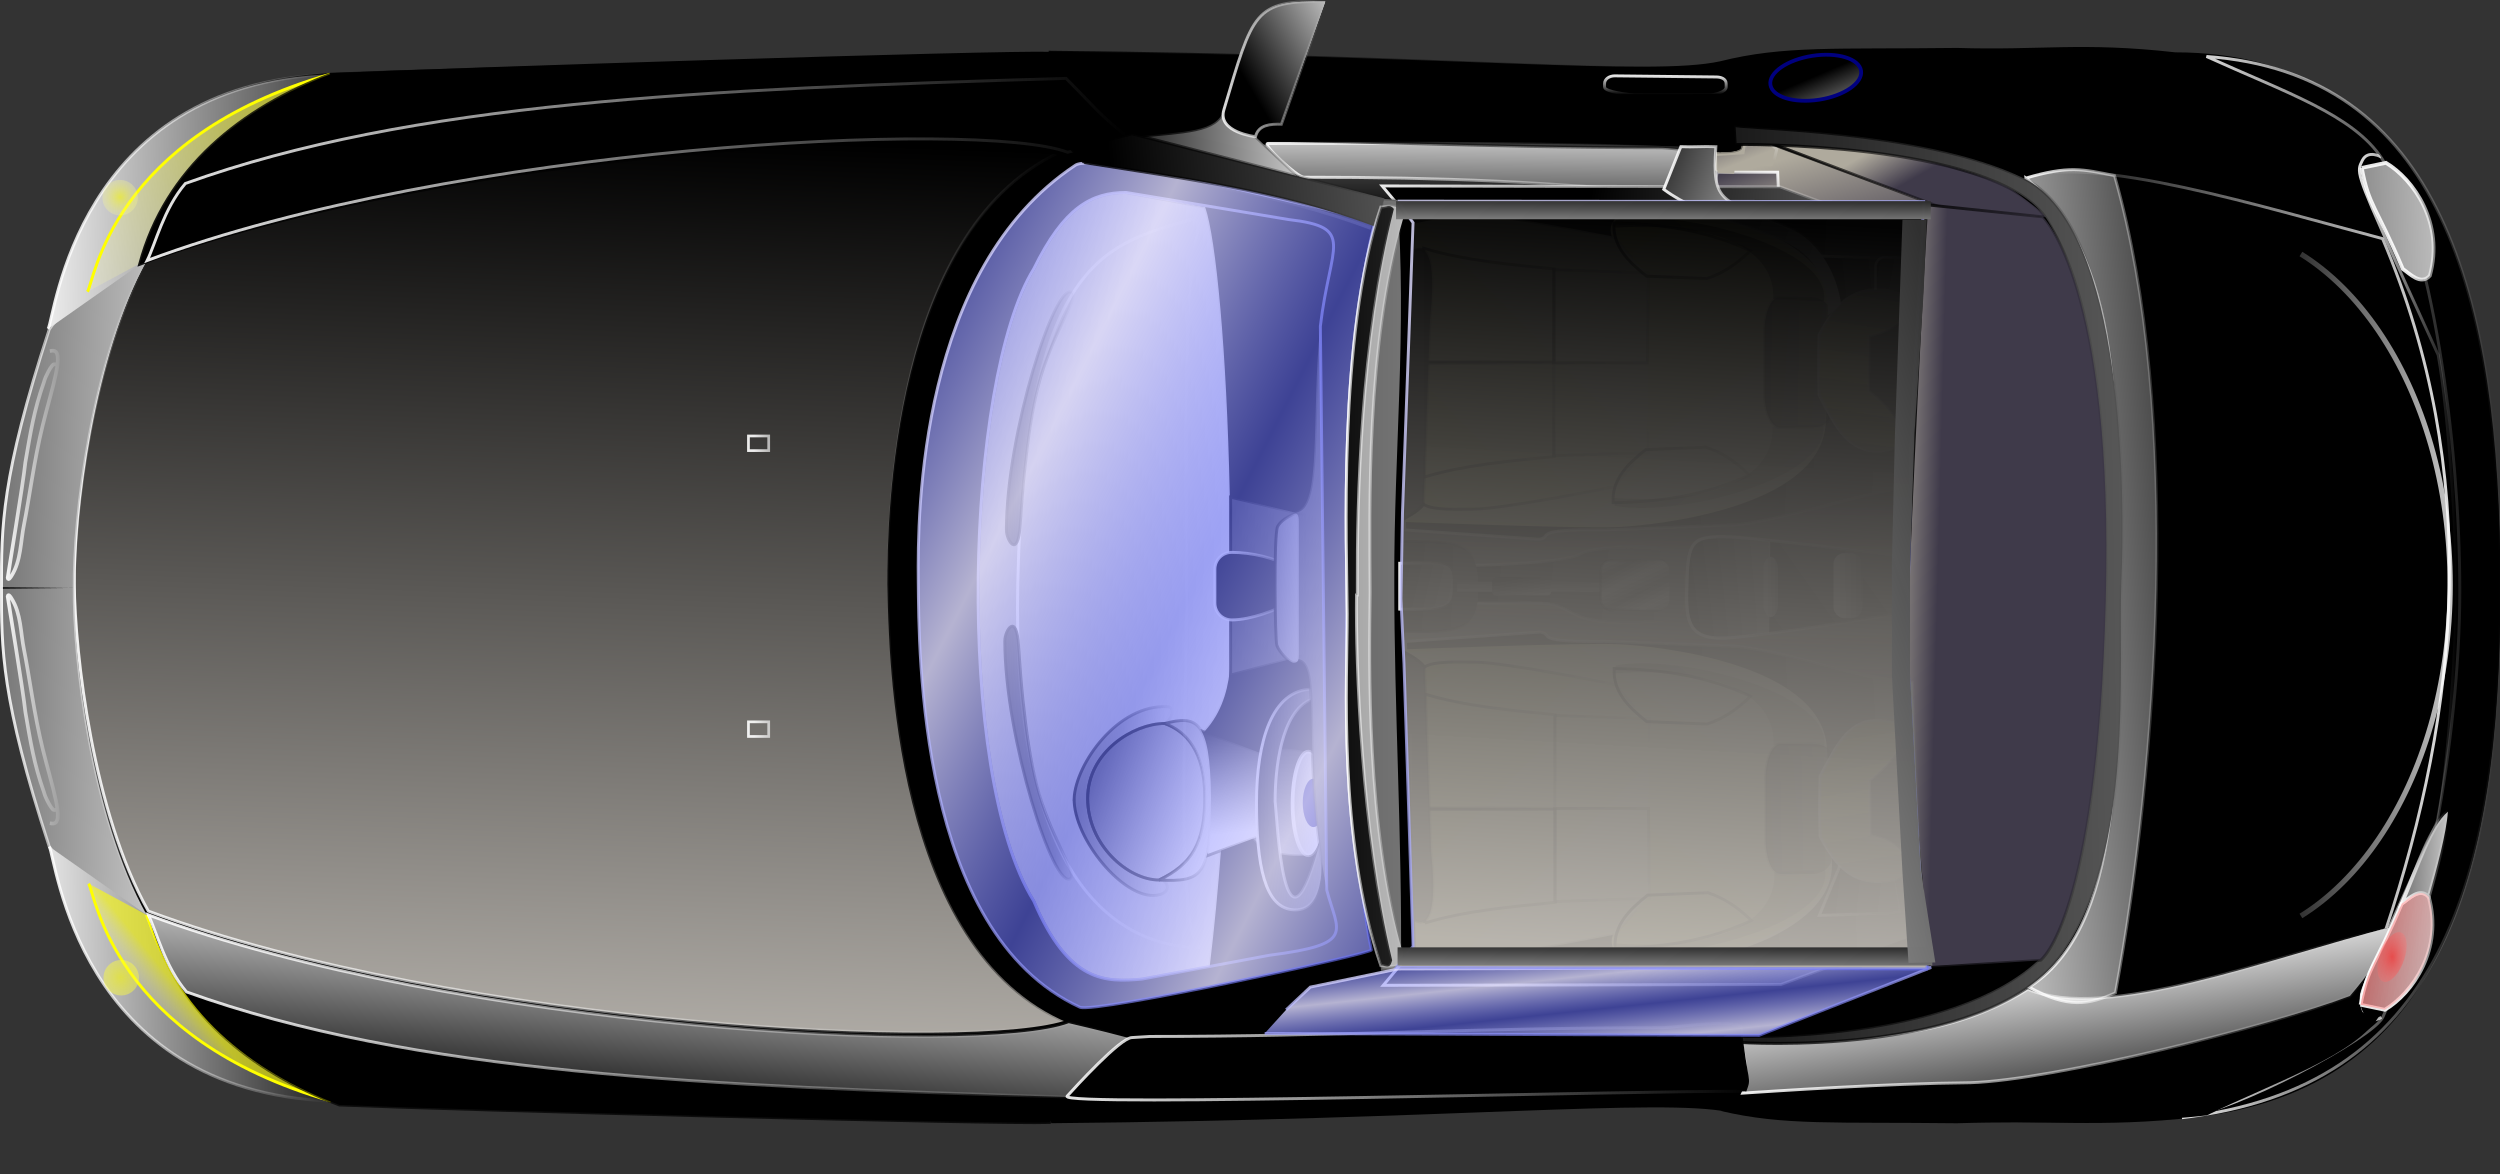<?xml version="1.0"?><svg width="662" height="311" xmlns="http://www.w3.org/2000/svg" xmlns:xlink="http://www.w3.org/1999/xlink">
 <rect width="100%" height="100%" fill="#333333" stroke="none"/>
 <title>Black Car</title>
 <defs>
  <linearGradient id="linearGradient3258">
   <stop id="stop3259" stop-color="#3f3a4a" offset="0"/>
   <stop id="stop3260" stop-color="#afaa9d" offset="1"/>
  </linearGradient>
  <linearGradient id="linearGradient3225">
   <stop id="stop3226" stop-color="#000000" stop-opacity="0.38" offset="0"/>
   <stop id="stop3227" stop-color="#000000" stop-opacity="0" offset="1"/>
  </linearGradient>
  <linearGradient id="linearGradient3178">
   <stop id="stop3179" stop-color="#ffff97" offset="0"/>
   <stop id="stop3180" stop-color="#ffffe7" offset="1"/>
  </linearGradient>
  <linearGradient id="linearGradient3109">
   <stop id="stop3110" stop-color="#dddaff" stop-opacity="0.82" offset="0"/>
   <stop id="stop3111" stop-color="#6a72ff" stop-opacity="0.584" offset="1"/>
  </linearGradient>
  <linearGradient id="linearGradient3061">
   <stop id="stop3062" stop-color="#ffff00" stop-opacity="0.58" offset="0"/>
   <stop id="stop3063" stop-color="#ffffff" stop-opacity="0" offset="1"/>
  </linearGradient>
  <linearGradient id="linearGradient3042">
   <stop id="stop3043" stop-color="#000000" stop-opacity="0.902" offset="0"/>
   <stop id="stop3044" stop-color="#000000" stop-opacity="0" offset="1"/>
  </linearGradient>
  <linearGradient id="linearGradient3034">
   <stop id="stop3035" stop-color="#ff0000" stop-opacity="0.58" offset="0"/>
   <stop id="stop3036" stop-color="#ffffff" stop-opacity="0" offset="1"/>
  </linearGradient>
  <linearGradient id="linearGradient3012">
   <stop id="stop3013" stop-color="#ffffff" stop-opacity="0.902" offset="0"/>
   <stop id="stop3014" stop-color="#ffffff" stop-opacity="0" offset="1"/>
  </linearGradient>
  <linearGradient id="linearGradient650">
   <stop id="stop651" stop-color="#000" offset="0"/>
   <stop id="stop652" stop-color="#fff" offset="1"/>
  </linearGradient>
  <linearGradient id="linearGradient653" x1="0.368" y1="0.286" x2="0.833" y2="1.086" xlink:href="#linearGradient3012"/>
  <linearGradient id="linearGradient3031" x1="0.799" y1="0.14" x2="0.327" y2="1.08" xlink:href="#linearGradient3012"/>
  <linearGradient id="linearGradient3032" x1="-1.621" y1="0.125" x2="1.897" y2="0.531" xlink:href="#linearGradient650"/>
  <linearGradient id="linearGradient3033" x1="0.406" y1="0.531" x2="0.266" y2="0.633" xlink:href="#linearGradient3061"/>
  <radialGradient id="radialGradient3037" gradientTransform="translate(-9.39605e-008 -1.78976e-006)" cx="0.488" cy="0.492" r="2.103" fx="0.488" fy="0.492" xlink:href="#linearGradient3061"/>
  <linearGradient id="linearGradient3038" x1="0" y1="0" x2="1" y2="0" xlink:href="#linearGradient3012"/>
  <linearGradient id="linearGradient3039" x1="0" y1="-1.07" x2="1" y2="-1.07" xlink:href="#linearGradient3012"/>
  <linearGradient id="linearGradient3040" x1="1.161" y1="0.406" x2="-0.14" y2="0.422" xlink:href="#linearGradient650"/>
  <linearGradient id="linearGradient3047" x1="0.45" y1="-0.727" x2="0.45" y2="1.386" xlink:href="#linearGradient3042"/>
  <linearGradient id="linearGradient3053" x1="-2.931" y1="-2.629" x2="2.117" y2="-2.799" xlink:href="#linearGradient650"/>
  <linearGradient id="linearGradient3054" gradientTransform="matrix(1.108 0 0 0.902 1.02481e-006 1.86041e-007)" x1="-1.18" y1="0.234" x2="1.527" y2="0.416" xlink:href="#linearGradient650"/>
  <linearGradient id="linearGradient3055" x1="0" y1="0" x2="1" y2="0" xlink:href="#linearGradient3225"/>
  <linearGradient id="linearGradient3056" gradientTransform="scale(1.508 0.663)" x1="-0.688" y1="0.874" x2="0.008" y2="0.874" xlink:href="#linearGradient3225"/>
  <radialGradient id="radialGradient3058" gradientTransform="translate(2.83577e-006 -4.22671e-008)" cx="0.507" cy="0.498" r="1.139" fx="0.507" fy="0.498" xlink:href="#linearGradient3034"/>
  <linearGradient id="linearGradient3064" x1="0" y1="0" x2="1" y2="0" xlink:href="#linearGradient3012"/>
  <linearGradient id="linearGradient3065" x1="-1.884" y1="0.328" x2="1.256" y2="0.414" xlink:href="#linearGradient650"/>
  <linearGradient id="linearGradient3066" x1="-7.685" y1="0.367" x2="18.108" y2="0.445" xlink:href="#linearGradient650"/>
  <linearGradient id="linearGradient3067" gradientTransform="scale(0.364 2.744)" x1="-6.534" y1="0.074" x2="23.248" y2="0.164" xlink:href="#linearGradient650"/>
  <linearGradient id="linearGradient3068" x1="0" y1="0" x2="1" y2="0" xlink:href="#linearGradient3012"/>
  <linearGradient id="linearGradient3069" x1="0.684" y1="1.155" x2="0.673" y2="0" xlink:href="#linearGradient3042"/>
  <linearGradient id="linearGradient3070" x1="0" y1="0" x2="1" y2="0" xlink:href="#linearGradient3012"/>
  <linearGradient id="linearGradient3071" x1="0" y1="0" x2="1" y2="0" xlink:href="#linearGradient3042"/>
  <linearGradient id="linearGradient3072" x1="0" y1="0" x2="1" y2="0" xlink:href="#linearGradient3012"/>
  <linearGradient id="linearGradient3073" x1="0" y1="0" x2="1" y2="0" xlink:href="#linearGradient3042"/>
  <linearGradient id="linearGradient3074" x1="0" y1="0" x2="1" y2="0" xlink:href="#linearGradient3042"/>
  <linearGradient id="linearGradient3075" gradientTransform="scale(1)" x1="-0.024" y1="1.322" x2="0.976" y2="1.322" xlink:href="#linearGradient3042"/>
  <linearGradient id="linearGradient3076" x1="0" y1="0" x2="1" y2="0" xlink:href="#linearGradient3042"/>
  <linearGradient id="linearGradient3077" gradientTransform="scale(1)" x1="-0.024" y1="1.322" x2="0.976" y2="1.322" xlink:href="#linearGradient3042"/>
  <linearGradient id="linearGradient3078" x1="0" y1="0" x2="1" y2="0" xlink:href="#linearGradient3012"/>
  <linearGradient id="linearGradient3079" x1="0" y1="0" x2="1" y2="0" xlink:href="#linearGradient3042"/>
  <linearGradient id="linearGradient3080" x1="-2.381" y1="0.445" x2="2.714" y2="0.453" xlink:href="#linearGradient650"/>
  <linearGradient id="linearGradient3081" x1="0" y1="0" x2="1" y2="0" xlink:href="#linearGradient3042"/>
  <linearGradient id="linearGradient3082" x1="-0.851" y1="0.18" x2="0.896" y2="0.242" xlink:href="#linearGradient3042"/>
  <linearGradient id="linearGradient3083" x1="0" y1="0" x2="1" y2="0" xlink:href="#linearGradient3042"/>
  <linearGradient id="linearGradient3084" x1="-0.169" y1="0.039" x2="-0.112" y2="0.867" xlink:href="#linearGradient650"/>
  <linearGradient id="linearGradient3085" gradientTransform="scale(1.463 0.683)" x1="-1.634" y1="0.069" x2="0.667" y2="1.189" xlink:href="#linearGradient650"/>
  <linearGradient id="linearGradient3086" gradientTransform="scale(0.963 1.039)" x1="-0.464" y1="0.028" x2="1.082" y2="0.781" xlink:href="#linearGradient650"/>
  <linearGradient id="linearGradient3087" x1="0" y1="0" x2="1" y2="0" xlink:href="#linearGradient3042"/>
  <linearGradient id="linearGradient3088" gradientTransform="scale(0.658 1.519)" x1="0.928" y1="-0.012" x2="1.6" y2="-0.012" xlink:href="#linearGradient3042"/>
  <linearGradient id="linearGradient3089" x1="0" y1="0" x2="1" y2="0" xlink:href="#linearGradient3042"/>
  <linearGradient id="linearGradient3091" x1="0" y1="0" x2="1" y2="0" xlink:href="#linearGradient3042"/>
  <linearGradient id="linearGradient3092" x1="-0.179" y1="0.344" x2="2.385" y2="1.008" xlink:href="#linearGradient650"/>
  <linearGradient id="linearGradient3093" x1="0" y1="0" x2="1" y2="0" xlink:href="#linearGradient3012"/>
  <linearGradient id="linearGradient3094" x1="-1.769" y1="0.055" x2="0.795" y2="0.906" xlink:href="#linearGradient650"/>
  <linearGradient id="linearGradient3095" x1="0" y1="0" x2="1" y2="0" xlink:href="#linearGradient3012"/>
  <linearGradient id="linearGradient3096" x1="-0.311" y1="0.07" x2="-0.126" y2="1.578" xlink:href="#linearGradient650"/>
  <linearGradient id="linearGradient3097" x1="0" y1="0" x2="1" y2="0" xlink:href="#linearGradient3042"/>
  <linearGradient id="linearGradient3098" x1="0" y1="0" x2="1" y2="0" xlink:href="#linearGradient3012"/>
  <linearGradient id="linearGradient3099" x1="0" y1="0" x2="1" y2="0" xlink:href="#linearGradient3012"/>
  <linearGradient id="linearGradient3100" x1="0.299" y1="0.633" x2="1.33" y2="-0.133" xlink:href="#linearGradient650"/>
  <linearGradient id="linearGradient3101" x1="0" y1="0" x2="1" y2="0" xlink:href="#linearGradient3012"/>
  <linearGradient id="linearGradient3102" x1="-0.175" y1="0.438" x2="1.098" y2="0.352" xlink:href="#linearGradient650"/>
  <linearGradient id="linearGradient3103" x1="0" y1="0" x2="1" y2="0" xlink:href="#linearGradient3042"/>
  <linearGradient id="linearGradient3104" x1="0.513" y1="0" x2="0.52" y2="0.977" xlink:href="#linearGradient3012"/>
  <linearGradient id="linearGradient3105" x1="0" y1="0" x2="1" y2="0" xlink:href="#linearGradient3042"/>
  <linearGradient id="linearGradient3106" x1="0" y1="0" x2="1" y2="0" xlink:href="#linearGradient3042"/>
  <linearGradient id="linearGradient3108" x1="0.151" y1="0.013" x2="1.027" y2="0.955" xlink:href="#linearGradient3109"/>
  <linearGradient id="linearGradient3112" x1="0.517" y1="1.583" x2="0.513" y2="-3.333" xlink:href="#linearGradient3042"/>
  <linearGradient id="linearGradient3113" x1="0.539" y1="0.25" x2="0.543" y2="1.083" xlink:href="#linearGradient3042"/>
  <linearGradient id="linearGradient3125" x1="0" y1="0" x2="1" y2="0" xlink:href="#linearGradient3012"/>
  <linearGradient id="linearGradient3127" x1="0" y1="0" x2="1" y2="0" xlink:href="#linearGradient3012"/>
  <linearGradient id="linearGradient3131" x1="0" y1="0" x2="1" y2="0" xlink:href="#linearGradient3042"/>
  <linearGradient id="linearGradient3132" x1="0" y1="0" x2="1" y2="0" xlink:href="#linearGradient3012"/>
  <linearGradient id="linearGradient3133" x1="1.35" y1="0.711" x2="-0.105" y2="0.688" xlink:href="#linearGradient650"/>
  <linearGradient id="linearGradient3134" x1="0.937" y1="0.07" x2="-0.427" y2="1.336" xlink:href="#linearGradient3061"/>
  <linearGradient id="linearGradient3136" x1="0.106" y1="0.039" x2="0.929" y2="0.935" xlink:href="#linearGradient3109"/>
  <linearGradient id="linearGradient3137" spreadMethod="reflect" x1="0.437" y1="0.172" x2="0.69" y2="0.414" xlink:href="#linearGradient3109"/>
  <linearGradient id="linearGradient3138" gradientTransform="translate(-5.55894e-007 -2.58904e-006)" x1="0.273" y1="-12.737" x2="2.819" y2="-12.737" xlink:href="#linearGradient3012"/>
  <linearGradient id="linearGradient3139" gradientTransform="matrix(1 0 0 1 7.20433e-008 1.23579e-006)" x1="0.273" y1="6.801" x2="2.818" y2="6.802" xlink:href="#linearGradient3012"/>
  <linearGradient id="linearGradient3140" x1="0.247" y1="-4.277" x2="2.959" y2="-4.353" xlink:href="#linearGradient650"/>
  <linearGradient id="linearGradient3141" gradientTransform="matrix(1 3.19529e-006 -1.53798e-006 1 5.09329e-007 -6.72258e-007)" x1="0.509" y1="0.454" x2="1.352" y2="1.536" xlink:href="#linearGradient650"/>
  <linearGradient id="linearGradient3142" gradientTransform="scale(1)" x1="0.238" y1="4.512" x2="2.951" y2="4.436" xlink:href="#linearGradient650"/>
  <linearGradient id="linearGradient3143" x1="0" y1="0" x2="1" y2="0" xlink:href="#linearGradient3042"/>
  <linearGradient id="linearGradient3144" gradientTransform="scale(1)" x1="0.009" y1="-8.789" x2="1.009" y2="-8.789" xlink:href="#linearGradient3042"/>
  <linearGradient id="linearGradient3145" x1="-7.091" y1="0.398" x2="4.091" y2="0.398" xlink:href="#linearGradient650"/>
  <linearGradient id="linearGradient3146" x1="0" y1="0" x2="1" y2="0" xlink:href="#linearGradient3012"/>
  <linearGradient id="linearGradient3147" x1="-0.667" y1="0.312" x2="12.889" y2="0.32" xlink:href="#linearGradient650"/>
  <linearGradient id="linearGradient3148" x1="0" y1="0" x2="1" y2="0" xlink:href="#linearGradient3012"/>
  <linearGradient id="linearGradient3172" x1="0.528" y1="1.1" x2="0.543" y2="-1.933" xlink:href="#linearGradient3012"/>
  <linearGradient id="linearGradient3173" x1="0.513" y1="0.833" x2="0.524" y2="-1.4" xlink:href="#linearGradient650"/>
  <linearGradient id="linearGradient3174" x1="0.487" y1="1.844" x2="0.569" y2="-0.594" xlink:href="#linearGradient650"/>
  <linearGradient id="linearGradient3175" x1="0" y1="0" x2="1" y2="0" xlink:href="#linearGradient3012"/>
  <linearGradient id="linearGradient3176" x1="0" y1="0" x2="1" y2="0" xlink:href="#linearGradient3012"/>
  <linearGradient id="linearGradient3177" x1="0.076" y1="0.953" x2="0.724" y2="0.172" xlink:href="#linearGradient3178"/>
  <linearGradient id="linearGradient3206" x1="-1.213" y1="2.132" x2="0.922" y2="0.376" xlink:href="#linearGradient3042"/>
  <linearGradient id="linearGradient3207" gradientTransform="scale(0.942 1.062)" x1="0.121" y1="0.868" x2="1.765" y2="-0.485" xlink:href="#linearGradient3042"/>
  <linearGradient id="linearGradient3208" gradientTransform="scale(0.942 1.062)" x1="0.121" y1="1.82" x2="1.765" y2="0.467" xlink:href="#linearGradient3042"/>
  <linearGradient id="linearGradient3209" x1="-1.213" y1="1.135" x2="0.922" y2="-0.621" xlink:href="#linearGradient3042"/>
  <linearGradient id="linearGradient3210" x1="0" y1="0" x2="1" y2="0" xlink:href="#linearGradient3042"/>
  <linearGradient id="linearGradient3211" x1="1.667" y1="0.414" x2="-4.267" y2="0.344" xlink:href="#linearGradient650"/>
  <linearGradient id="linearGradient3212" x1="0" y1="0" x2="1" y2="0" xlink:href="#linearGradient3042"/>
  <linearGradient id="linearGradient3213" xlink:href="#linearGradient3178"/>
  <linearGradient id="linearGradient3214" x1="0.081" y1="0.078" x2="0.867" y2="0.922" xlink:href="#linearGradient3178"/>
  <linearGradient id="linearGradient3215" x1="-2.357" y1="1.473" x2="0.675" y2="-0.202" xlink:href="#linearGradient3042"/>
  <linearGradient id="linearGradient3216" gradientTransform="scale(0.456 -2.192)" x1="-0.087" y1="1.738" x2="3.156" y2="-0.053" xlink:href="#linearGradient3042"/>
  <linearGradient id="linearGradient3217" gradientTransform="scale(0.456 2.192)" x1="-0.101" y1="0.352" x2="3.142" y2="-1.439" xlink:href="#linearGradient3042"/>
  <linearGradient id="linearGradient3218" x1="-0.856" y1="-2.386" x2="2.378" y2="-0.679" xlink:href="#linearGradient3042"/>
  <linearGradient id="linearGradient3219" gradientTransform="scale(1 -1)" x1="-0.86" y1="-0.919" x2="2.374" y2="0.788" xlink:href="#linearGradient3042"/>
  <linearGradient id="linearGradient3220" x1="-0.597" y1="0.578" x2="2.343" y2="0.672" xlink:href="#linearGradient3042"/>
  <linearGradient id="linearGradient3221" x1="0" y1="0" x2="1" y2="0" xlink:href="#linearGradient3012"/>
  <linearGradient id="linearGradient3222" x1="0.085" y1="0.969" x2="0.93" y2="0.008" xlink:href="#linearGradient3178"/>
  <linearGradient id="linearGradient3224" spreadMethod="reflect" x1="-0.373" y1="0.963" x2="-0.32" y2="0.425" xlink:href="#linearGradient3225"/>
  <linearGradient id="linearGradient3228" x1="-0.881" y1="0.984" x2="2.104" y2="-0.039" xlink:href="#linearGradient650"/>
  <linearGradient id="linearGradient3229" x1="0" y1="0" x2="1" y2="0" xlink:href="#linearGradient3012"/>
  <linearGradient id="linearGradient3230" x1="0" y1="0" x2="1" y2="0" xlink:href="#linearGradient3012"/>
  <linearGradient id="linearGradient3231" x1="-0.124" y1="0.773" x2="2.407" y2="0.57" xlink:href="#linearGradient650"/>
  <linearGradient id="linearGradient3232" x1="-0.333" y1="0.281" x2="0.867" y2="0.742" xlink:href="#linearGradient650"/>
  <linearGradient id="linearGradient3233" x1="0" y1="0" x2="1" y2="0" xlink:href="#linearGradient3012"/>
  <linearGradient id="linearGradient3234" x1="0" y1="0" x2="1" y2="0" xlink:href="#linearGradient3012"/>
  <linearGradient id="linearGradient3235" x1="0.371" y1="0.406" x2="1.772" y2="0.453" xlink:href="#linearGradient650"/>
  <linearGradient id="linearGradient3236" x1="0" y1="0" x2="1" y2="0" xlink:href="#linearGradient3012"/>
  <linearGradient id="linearGradient3237" x1="-0.381" y1="0.969" x2="1.524" y2="0.234" xlink:href="#linearGradient3012"/>
  <linearGradient id="linearGradient3238" x1="0.03" y1="0.861" x2="2.13" y2="0.189" xlink:href="#linearGradient650"/>
  <linearGradient id="linearGradient3239" x1="1.439" y1="0.547" x2="-0.093" y2="0.516" xlink:href="#linearGradient3012"/>
  <linearGradient id="linearGradient3240" gradientTransform="translate(-3.76605e-006 -1.91212e-007)" x1="2.161" y1="0.453" x2="-0.065" y2="0.477" xlink:href="#linearGradient650"/>
  <linearGradient id="linearGradient3241" gradientTransform="translate(-1.73822e-006 2.54332e-007)" x1="1.789" y1="0.523" x2="0.14" y2="0.555" xlink:href="#linearGradient650"/>
  <linearGradient id="linearGradient3242" x1="0" y1="0" x2="1" y2="0" xlink:href="#linearGradient3012"/>
  <linearGradient id="linearGradient3243" x1="0" y1="0" x2="1" y2="0" xlink:href="#linearGradient3012"/>
  <linearGradient id="linearGradient3244" x1="0" y1="0" x2="1" y2="0" xlink:href="#linearGradient3012"/>
  <linearGradient id="linearGradient3245" x1="0.03" y1="-0.013" x2="1.762" y2="0.039" xlink:href="#linearGradient650"/>
  <linearGradient id="linearGradient3246" gradientTransform="scale(1)" spreadMethod="reflect" x1="0.481" y1="0.366" x2="0.645" y2="0.603" xlink:href="#linearGradient3012"/>
  <linearGradient id="linearGradient3247" xlink:href="#linearGradient3225"/>
  <linearGradient id="linearGradient3248" gradientTransform="translate(9.47384e-007 1.87123e-006)" x1="0.376" y1="0.072" x2="1.011" y2="1.179" xlink:href="#linearGradient650"/>
  <linearGradient id="linearGradient3249" gradientTransform="translate(-1.03672e-007 2.77896e-006)" x1="0.286" y1="-1.722" x2="0.706" y2="2.111" xlink:href="#linearGradient650"/>
  <linearGradient id="linearGradient3250" gradientTransform="scale(1)" x1="-0.326" y1="0.055" x2="1.483" y2="0.43" xlink:href="#linearGradient650"/>
  <linearGradient id="linearGradient3251" x1="0" y1="0" x2="1" y2="0" xlink:href="#linearGradient3012"/>
  <linearGradient id="linearGradient3252" x1="0" y1="0" x2="1" y2="0" xlink:href="#linearGradient3042"/>
  <linearGradient id="linearGradient3253" x1="-0.248" y1="0.398" x2="3.044" y2="0.516" xlink:href="#linearGradient650"/>
  <linearGradient id="linearGradient3254" xlink:href="#linearGradient3225"/>
  <linearGradient id="linearGradient3255" gradientTransform="translate(-1.29641e-006 -2.1731e-008)" x1="-8.571" y1="0.523" x2="12.143" y2="0.492" xlink:href="#linearGradient650"/>
  <linearGradient id="linearGradient3257" spreadMethod="reflect" x1="0.528" y1="0.008" x2="0.532" y2="0.488" xlink:href="#linearGradient3258"/>
  <linearGradient id="linearGradient3261" x1="0.171" y1="0.438" x2="-0.086" y2="0.414" xlink:href="#linearGradient3258"/>
  <linearGradient id="linearGradient3262" x1="0" y1="0" x2="1" y2="0" xlink:href="#linearGradient3042"/>
  <linearGradient id="linearGradient3263" x1="-0.4" y1="0.391" x2="3.6" y2="0.266" xlink:href="#linearGradient650"/>
  <linearGradient id="linearGradient3264" x1="0" y1="0" x2="1" y2="0" xlink:href="#linearGradient3042"/>
  <linearGradient id="linearGradient3265" x1="0.502" y1="0.581" x2="0.249" y2="0.459" xlink:href="#linearGradient3258"/>
  <linearGradient id="linearGradient3266" x1="0" y1="0" x2="1" y2="0" xlink:href="#linearGradient3042"/>
  <linearGradient id="linearGradient3267" x1="1.021" y1="0.922" x2="0.506" y2="0.078" xlink:href="#linearGradient3258"/>
  <linearGradient id="linearGradient3268" x1="0" y1="0" x2="1" y2="0" xlink:href="#linearGradient3042"/>
  <linearGradient id="linearGradient3269" x1="0.04" y1="-0.99" x2="0.945" y2="0.23" xlink:href="#linearGradient3258"/>
  <linearGradient id="linearGradient3270" gradientTransform="scale(1.029 0.972)" x1="0.054" y1="0.06" x2="0.894" y2="1.192" xlink:href="#linearGradient3258"/>
  <linearGradient id="linearGradient3271" x1="1.148" y1="-0.947" x2="0.375" y2="0.186" xlink:href="#linearGradient3012"/>
  <linearGradient id="linearGradient3272" gradientTransform="scale(1.029 0.972)" x1="1.083" y1="0.099" x2="0.365" y2="1.152" xlink:href="#linearGradient3012"/>
  <linearGradient id="linearGradient3316" gradientTransform="translate(1.02481e-006 1.86041e-007)" x1="0" y1="0" x2="1" y2="0" xlink:href="#linearGradient3012"/>
  <linearGradient id="linearGradient3317" gradientTransform="scale(0.902 1.108)" x1="0.633" y1="-0.629" x2="1.345" y2="-0.629" xlink:href="#linearGradient3012"/>
  <linearGradient id="linearGradient3318" x1="0" y1="0" x2="1" y2="0" xlink:href="#linearGradient3012"/>
  <linearGradient id="linearGradient3319" x1="0.975" y1="0.422" x2="-0.025" y2="0.403" xlink:href="#linearGradient3012"/>
  <linearGradient id="linearGradient3322" gradientTransform="translate(-1.50528e-006 3.09506e-007)" x1="-0.405" y1="0.133" x2="1.962" y2="0.953" xlink:href="#linearGradient3034"/>
  <linearGradient id="linearGradient3323" x1="1.229" y1="0.474" x2="-0.343" y2="0.474" xlink:href="#linearGradient3012"/>
  <linearGradient id="linearGradient3459" gradientTransform="scale(1.508 0.663)" x1="-0.015" y1="2.443" x2="-0.035" y2="0" xlink:href="#linearGradient3225"/>
  <linearGradient id="svg_49" spreadMethod="reflect" x1="-0.373" y1="0.037" x2="-0.32" y2="0.575" xlink:href="#linearGradient3225"/>
  <linearGradient id="svg_50" x1="1.667" y1="0.586" x2="-4.267" y2="0.656" xlink:href="#linearGradient650"/>
  <linearGradient id="svg_51" x1="0" y1="1" x2="1" y2="1" xlink:href="#linearGradient3042"/>
  <linearGradient id="svg_52" x1="0.085" y1="0.031" x2="0.93" y2="0.992" xlink:href="#linearGradient3178"/>
  <linearGradient id="svg_53" x1="0" y1="1" x2="1" y2="1" xlink:href="#linearGradient3012"/>
  <linearGradient id="svg_54" x1="-0.856" y1="3.386" x2="2.378" y2="1.679" xlink:href="#linearGradient3042"/>
  <linearGradient id="svg_55" gradientTransform="scale(0.456 -2.192)" x1="-0.087" y1="-0.738" x2="3.156" y2="1.053" xlink:href="#linearGradient3042"/>
  <linearGradient id="svg_56" gradientTransform="scale(1 -1)" x1="-0.86" y1="1.919" x2="2.374" y2="0.212" xlink:href="#linearGradient3042"/>
  <linearGradient id="svg_57" x1="-0.124" y1="0.227" x2="2.407" y2="0.43" xlink:href="#linearGradient650"/>
  <linearGradient id="svg_58" x1="0" y1="1" x2="1" y2="1" xlink:href="#linearGradient3012"/>
  <linearGradient id="svg_59" gradientTransform="scale(0.456 2.192)" x1="-0.101" y1="0.648" x2="3.142" y2="2.439" xlink:href="#linearGradient3042"/>
  <linearGradient id="svg_60" x1="-1.213" y1="-0.135" x2="0.922" y2="1.621" xlink:href="#linearGradient3042"/>
  <linearGradient id="svg_61" gradientTransform="scale(0.942 1.062)" x1="0.121" y1="0.132" x2="1.765" y2="1.485" xlink:href="#linearGradient3042"/>
  <linearGradient id="svg_62" x1="-1.213" y1="-1.132" x2="0.922" y2="0.624" xlink:href="#linearGradient3042"/>
  <linearGradient id="svg_63" gradientTransform="scale(0.942 1.062)" x1="0.121" y1="-0.82" x2="1.765" y2="0.533" xlink:href="#linearGradient3042"/>
  <linearGradient id="svg_64" x1="-0.597" y1="0.422" x2="2.343" y2="0.328" xlink:href="#linearGradient3042"/>
  <linearGradient id="svg_65" x1="-2.357" y1="-0.473" x2="0.675" y2="1.202" xlink:href="#linearGradient3042"/>
  <linearGradient id="svg_66" x1="0.076" y1="0.047" x2="0.724" y2="0.828" xlink:href="#linearGradient3178"/>
  <linearGradient id="svg_67" x1="0" y1="1" x2="1" y2="1" xlink:href="#linearGradient3042"/>
  <linearGradient id="svg_68" x1="0.081" y1="0.922" x2="0.867" y2="0.078" xlink:href="#linearGradient3178"/>
  <linearGradient id="svg_69" y1="1" y2="1" xlink:href="#linearGradient3178"/>
  <linearGradient id="svg_70" x1="0.371" y1="0.594" x2="1.772" y2="0.547" xlink:href="#linearGradient650"/>
  <linearGradient id="svg_71" x1="0" y1="1" x2="1" y2="1" xlink:href="#linearGradient3012"/>
  <radialGradient id="svg_72" cx="0.504" cy="0.484" r="0.9" fx="0.504" fy="0.484" xlink:href="#linearGradient3061"/>
  <pattern id="gridpattern" patternUnits="userSpaceOnUse" x="0" y="0" width="100" height="100">
   <image x="0" y="0" width="100" height="100"/>
  </pattern>
  <linearGradient id="svg_95" x1="0.57" y1="0" x2="0.406" y2="1">
   <stop stop-color="#303030" stop-opacity="0.992" offset="0"/>
   <stop stop-color="#7a7a7a" stop-opacity="0.996" offset="1"/>
  </linearGradient>
  <linearGradient id="svg_1" x1="0.531" y1="0" x2="0.492" y2="1">
   <stop stop-color="#000000" stop-opacity="0.97" offset="0.02"/>
   <stop stop-color="#b5b1ab" stop-opacity="0.96" offset="0.973"/>
  </linearGradient>
 </defs>
 <g>
  <title>Layer 1</title>
  <path id="path4177" fill="#000000" fill-rule="evenodd" stroke-width="0.781" d="m324.332,282l0,0l0,0l0,0l0,0l0,0l0,0zm-0.298,-253.221l0,0l0,0l0,0l0,0l0,0l0,0zm251.96,-14.919c66.942,0.022 86.049,62.498 86.049,141.448l0,0l0,0l0,0c0,78.947 -16.475,132.835 -80.441,140.528c-25.492,2.887 -41.396,0.673 -63.461,1.374c-32.203,-0.396 -45.919,0.692 -63.247,-3.431c-18.763,-3.856 -70.317,2.453 -176.583,3.422c0,-2.952 0,0 -0.425,-0.203c-13.072,0.517 -158.225,-3.367 -188.073,-4.63c0,0 0,0 -2.198,-1.024c-67.364,-2.638 -72.503,-63.776 -74.486,-67.069c-12.937,-39.729 -12.793,-51.739 -12.793,-68.402c0,-16.664 -0.144,-29.488 12.695,-69.093c1.885,-3.167 6.922,-64.707 75.283,-67.448c30.844,-1.368 176.202,-6.073 189.947,-5.608c106.937,0.919 158.799,6.51 177.169,2.524c16.937,-4.251 30.653,-3.157 62.856,-3.556c22.065,0.697 32.96,-1.616 57.708,1.168l0,0z"/>
  <path id="path4178" fill="url(#svg_1)" fill-rule="evenodd" stroke="url(#linearGradient3125)" stroke-width="0.781" d="m235.352,153.702c0.421,18.305 1.172,96.83 47.649,116.229c-23.474,8.855 -162.487,1.688 -243.731,-28.678c-14.666,-26.142 -19.397,-67.983 -19.608,-86.576c-0.211,-18.592 4.52,-60.431 19.186,-86.575c81.245,-30.362 220.258,-37.531 243.731,-28.674c-46.478,19.396 -47.227,97.922 -47.227,114.274l0,0l0,0z"/>
  <path id="path4179" fill="url(#linearGradient3267)" fill-rule="evenodd" stroke="url(#linearGradient3268)" stroke-width="0.781" d="m509.819,65.254l-56.268,-19.886l0.859,-9.007l14.733,1.776l45.422,16.948l-4.52,0.226l-0.226,9.943l0,0l0,0l0,0z"/>
  <path id="path4180" fill="#000000" fill-rule="evenodd" stroke="url(#linearGradient3071)" stroke-width="0.781" d="m299.304,36.512c-3.037,0 -15.307,-13.253 -17.008,-15.514c-2.423,-3.571 -4.217,-4.218 -4.217,-7.169c106.265,0.968 161.295,6.661 179.428,2.951c8.222,3.163 5.06,6.958 3.373,22.561c-2.53,2.193 -17.836,-0.211 -20.873,-0.211c-49.759,0 -86.024,-2.319 -135.783,-2.319l-4.92,-0.299l0,0z"/>
  <path id="path4181" fill="#000000" fill-rule="evenodd" stroke="url(#linearGradient3055)" stroke-width="0.781" d="m299.452,36.512c-3.036,0 -15.261,-13.412 -17.156,-15.514c-2.87,-2.975 152.44,1.601 179.85,1.264c1.475,4.006 0.421,1.476 -1.266,17.079c-2.53,2.193 -17.836,-0.211 -20.873,-0.211c-49.759,0 -86.024,-2.319 -135.783,-2.319l0,0l-4.772,-0.299l0,0z"/>
  <path id="path4182" fill="url(#linearGradient3047)" fill-rule="evenodd" stroke="url(#linearGradient3104)" stroke-width="0.781" d="m433.232,25.159c-1.321,0 -8.349,-0.766 -8.349,-2.087l0,-0.895c0,-1.321 1.362,-2.087 2.684,-2.087l26.836,0.298c1.321,0 2.683,0.468 2.683,1.789l0,0.895c0,1.321 -3.151,2.087 -4.473,2.087l-19.381,0l0,0z"/>
  <path id="path4183" fill="url(#linearGradient3173)" fill-rule="evenodd" stroke="url(#linearGradient3172)" stroke-width="0.781" d="m335.594,43.555c-1.818,0 -31.178,-4.729 -29.361,-4.729c37.372,0 108.063,-1.231 144.317,0.648c2.709,0.118 3.39,3.298 2.981,5.068c-1.788,8.051 -5.048,7.32 -6.857,7.157c-36.478,-3.578 -69.37,10.815 -101.804,-3.927l-9.276,-4.217l0,0z"/>
  <path id="path4184" fill="#000000" fill-rule="evenodd" stroke="url(#linearGradient3073)" stroke-width="0.781" d="m460.659,35.888c24.748,0.696 51.584,-1.889 76.035,13.418c20.623,-8.846 64.802,8.548 95.862,16.399c-1.987,-7.752 -10.387,-14.461 -7.305,-22.363c0.994,-0.645 1.541,-2.633 4.771,-0.596c-5.765,-10.735 -29.122,-18.487 -45.919,-26.835c-24.748,-2.783 -44.13,-1.392 -66.194,-2.088c-32.203,0.398 -45.919,-0.695 -62.617,3.28c5.367,1.491 8.647,4.771 5.367,18.785l0,0l0,0l0,0z"/>
  <path id="path4185" fill="url(#linearGradient3459)" fill-rule="evenodd" stroke="url(#linearGradient3056)" stroke-width="0.781" d="m460.659,35.888c24.748,0.696 51.584,-1.889 76.035,13.418c20.623,-8.846 64.802,8.548 95.862,16.399c-1.987,-7.752 -5.914,-12.672 -10.585,-18.189c-21.369,-8.099 -78.419,-22.263 -100.484,-22.959c-22.513,-0.198 -52.255,-2.236 -60.269,-2.758c1.325,2.65 1.081,7.082 -0.559,14.089l0,0l0,0l0,0l0,0l0,0l0,0l0,0l0,0z"/>
  <path id="path4186" fill="url(#linearGradient3174)" fill-rule="evenodd" stroke="url(#linearGradient3175)" stroke-width="0.781" d="m345.292,46.928c-1.816,0 -11.359,-8.946 -9.542,-8.946c37.372,0 78.546,-0.387 114.8,1.492c2.709,0.118 3.39,3.298 2.981,5.068c-1.788,8.051 -5.048,7.32 -6.857,7.157c-36.478,-3.578 -64.009,-4.771 -101.382,-4.771l0,0z"/>
  <path id="path4187" fill="url(#linearGradient3270)" fill-rule="evenodd" stroke="url(#linearGradient3272)" stroke-width="0.781" d="m458.296,54.859l0,-3.841l12.655,0l-0.226,-5.424l-16.045,0c0,0 -1.807,9.039 3.616,9.265z"/>
  <path id="path4188" fill="url(#linearGradient3269)" fill-rule="evenodd" stroke="url(#linearGradient3271)" stroke-width="0.781" d="m454.906,45.82l4.293,0.226l0.226,-2.034l9.944,0l1.13,-4.519l-2.26,-1.808l-5.876,0l-0.452,3.163l-7.231,0.452l0.226,4.52z"/>
  <path id="path4189" fill="url(#linearGradient3265)" fill-rule="evenodd" stroke="url(#linearGradient3266)" stroke-width="0.781" d="m465.275,36.516l49.855,18.856l27.485,2.236l-12.145,-9.268l-33.557,-10.226l-31.638,-1.598z"/>
  <path id="path4190" fill="url(#linearGradient3140)" fill-rule="evenodd" stroke="url(#linearGradient3144)" stroke-width="0.781" d="m286.09,43.978l-3.373,-3.585l16.024,-4.006l66.837,17.079l-2.741,7.379c-25.161,-9.418 -50.743,-12.721 -76.747,-16.867l0,0z"/>
  <path id="path4191" fill="url(#linearGradient3112)" fill-rule="evenodd" stroke="url(#linearGradient3113)" stroke-width="0.781" d="m304.224,36.811c-3.038,0 18.973,-3.169 30.994,-3.163c4.133,0.074 93.825,0.336 125.662,2.108c0.633,0.843 0.422,2.742 0,3.585c-2.53,2.193 -17.836,-0.211 -20.873,-0.211c-49.759,0 -86.024,-2.319 -135.783,-2.319l0,0l0,0l0,0z"/>
  <path id="path4192" fill="url(#linearGradient3102)" fill-rule="evenodd" stroke="url(#linearGradient3103)" stroke-width="0.781" d="m299.201,36.341c15.008,-1.541 23.041,-1.315 24.898,-7.305c7.757,-25.989 7.852,-28.924 26.836,-28.626l-11.629,32.502c-2.882,-0.1 -6.063,0.099 -6.858,3.28l11.629,11.032l-44.876,-10.883l0,0z"/>
  <path id="path4193" fill="url(#linearGradient3100)" fill-rule="evenodd" stroke="url(#linearGradient3101)" stroke-width="0.781" d="m324.099,29.036c7.757,-25.989 7.852,-28.924 26.836,-28.626l-11.629,32.502c-2.882,-0.1 -6.063,0.099 -6.858,3.28c0,0 -10.206,-1.166 -8.349,-7.156l0,0z"/>
  <path id="path4194" fill="url(#linearGradient3267)" fill-rule="evenodd" stroke="url(#linearGradient3268)" stroke-width="0.781" d="m510.107,246.007l-56.268,19.887l0.859,9.012l14.733,-1.78l45.422,-16.945l-4.52,-0.231l-0.226,-9.943l0,0l0,0l0,0z"/>
  <rect id="rect4195" fill="url(#linearGradient3257)" fill-rule="evenodd" transform="matrix(0.922,0,0,0.922,55.055,-125.452) " x="337.369" y="270.708" width="157.332" height="72.921"/>
  <path id="path4196" fill="url(#linearGradient3235)" fill-rule="evenodd" stroke="url(#linearGradient3234)" stroke-width="0.781" d="m371.875,140.308l35.704,2.486c3.842,-0.679 -2.711,-2.712 17.175,-2.486c2.711,0 29.829,-1.13 35.479,-1.356c16.872,-2.26 29.451,-8.136 45.872,-9.492c1.055,-23.275 1.432,-42.258 3.842,-65.759l-38.642,-14.237l-105.306,-0.226l8.136,9.717l-2.26,81.353l0,0z"/>
  <path id="path4197" fill="url(#linearGradient3214)" fill-rule="evenodd" stroke="url(#linearGradient3213)" stroke-width="0.781" d="m371.872,137.818c0,0 46.552,1.808 56.495,1.356c9.942,-0.452 52.878,-4.972 54.686,-26.665c1.808,-21.694 1.356,-30.733 1.356,-30.733c0.903,-17.174 -29.377,-26.665 -46.552,-26.213c-17.174,0.451 -9.038,9.942 -9.038,9.942l-56.947,72.313l0,0z"/>
  <path id="path4198" fill="url(#linearGradient3032)" fill-rule="evenodd" stroke="url(#linearGradient3098)" stroke-width="0.781" d="m19.662,155.713c-0.211,18.594 4.52,60.435 19.187,86.576c-5.227,0.24 -22.158,-12.268 -25.818,-18.134c-12.784,-39.378 -12.64,-52.311 -12.64,-68.659m19.271,0.181c-0.211,-18.592 4.52,-60.431 19.187,-86.575c-5.227,-0.247 -22.158,12.265 -25.818,18.138c-12.784,39.376 -12.64,52.302 -12.64,68.655l0,0"/>
  <path id="path4199" fill="#000000" fill-rule="evenodd" stroke="url(#linearGradient3091)" stroke-width="0.781" d="m235.352,154.702c0.421,18.305 1.172,96.83 47.649,116.229c0.984,0.839 7.03,-2.537 2.954,-4.216c-42.919,-19.823 -42.59,-94.133 -42.801,-112.724c-0.211,-18.593 0.304,-82.781 41.536,-110.19c5.341,-5.482 -2.813,-3.373 -2.111,-3.373c-46.477,19.396 -47.227,97.922 -47.227,114.274l0,0l0,0l0,0z"/>
  <rect id="rect4200" fill="none" fill-rule="evenodd" stroke="url(#linearGradient3139)" stroke-width="0.781" transform="matrix(0.922,0,0,0.922,55.055,-125.452) " x="155.244" y="261.278" width="5.819" height="4.202"/>
  <rect id="rect4201" fill="none" fill-rule="evenodd" stroke="url(#linearGradient3138)" stroke-width="0.781" transform="matrix(0.922,0,0,0.922,55.055,-125.452) " x="155.244" y="343.378" width="5.819" height="4.202"/>
  <path id="path4202" fill="none" fill-rule="evenodd" stroke="url(#linearGradient3038)" stroke-linecap="square" stroke-linejoin="round" stroke-width="0.977" d="m14.282,96.465c-0.577,0 -2.333,3.354 -2.619,4.66c-2.723,7.723 -3.552,13.298 -4.939,21.272c-0.597,5.799 -4.487,28.994 -4.684,30.599c0.122,0.975 0.892,-0.326 0.999,-0.493c2.563,-4 2.39,-9.079 3.336,-13.664c1.37,-6.784 2.689,-17.154 4.942,-26.205c2.408,-9.822 6.204,-20.356 2.369,-19.745"/>
  <path id="path4203" fill="none" fill-rule="evenodd" stroke="url(#linearGradient3039)" stroke-linecap="square" stroke-linejoin="round" stroke-width="0.977" d="m14.282,214.479c-0.577,0 -2.333,-3.349 -2.619,-4.659c-2.723,-7.72 -3.552,-13.301 -4.939,-21.271c-0.597,-5.802 -4.487,-28.993 -4.684,-30.598c0.122,-0.975 0.892,0.325 0.999,0.492c2.563,4.001 2.39,9.081 3.336,13.669c1.37,6.78 2.689,17.148 4.942,26.206c2.408,9.814 6.204,20.348 2.369,19.739"/>
  <path id="path4204" fill="url(#linearGradient3040)" fill-rule="evenodd" stroke="url(#linearGradient3099)" stroke-width="0.781" d="m38.848,242.289c3.947,9.963 10.078,33.023 48.823,49.285c-67.364,-2.638 -72.81,-64.486 -74.64,-67.419"/>
  <path id="path4205" fill="url(#linearGradient3033)" fill-rule="evenodd" stroke="#ffff00" stroke-width="0.781" d="m38.848,242.289c3.947,9.963 10.078,33.023 48.823,49.285c-57.823,-16.659 -62.374,-54.644 -64.204,-57.586"/>
  <path id="path4206" fill="url(#radialGradient3037)" fill-rule="evenodd" d="m36.794,258.902c0.003,-2.601 -2.101,-4.704 -4.696,-4.704c-2.596,0 -4.699,2.103 -4.697,4.704c-0.002,2.592 2.101,4.695 4.697,4.695c2.595,0 4.699,-2.103 4.696,-4.695l0,0z"/>
  <path id="path4207" fill="#000000" fill-rule="evenodd" stroke="url(#linearGradient3069)" stroke-width="0.781" d="m299.026,274.888c-8.855,-2.362 -14.43,-3.542 -16.025,-3.957c-23.474,8.855 -162.487,1.688 -243.731,-28.678c6.84,25.514 27.125,41.49 50.599,50.345c29.847,1.264 175.001,5.147 188.072,4.631c5.061,-8.431 13.073,-16.023 21.085,-22.341l0,0z"/>
  <path id="path4208" fill="url(#linearGradient3031)" fill-rule="evenodd" stroke="url(#linearGradient3068)" stroke-width="0.781" d="m299.026,274.888c-8.855,-2.362 -14.43,-3.542 -16.025,-3.957c-23.474,8.855 -162.487,1.688 -243.731,-28.678c2.202,4.427 4.354,13.651 10.117,20.403c59.788,21.502 136.627,24.97 233.193,27.83c8.012,-8.016 8.434,-9.28 16.446,-15.598l0,0l0,0z"/>
  <path id="path4209" fill="#000000" fill-rule="evenodd" stroke="url(#linearGradient3071)" stroke-width="0.781" d="m299.592,274.749c-3.037,0 -15.306,13.255 -17.008,15.515c-2.423,3.57 -4.216,4.216 -4.216,7.168c106.265,-0.969 161.295,-6.66 179.427,-2.952c8.223,-3.164 5.061,-6.955 3.374,-22.562c-2.53,-2.187 -17.837,0.212 -20.874,0.212c-49.759,0 -86.024,2.324 -135.783,2.324l-4.92,0.295l0,0z"/>
  <path id="path4210" fill="url(#linearGradient3133)" fill-rule="evenodd" stroke="url(#linearGradient3132)" stroke-width="0.781" d="m38.55,68.948c3.947,-9.962 10.078,-33.02 48.823,-49.282c-67.364,2.639 -72.81,64.484 -74.64,67.421"/>
  <path id="path4211" fill="url(#linearGradient3134)" fill-rule="evenodd" stroke="#ffff00" stroke-width="0.781" d="m38.55,68.948c3.947,-9.962 10.078,-33.02 48.823,-49.282c-57.823,16.653 -62.374,54.645 -64.204,57.582"/>
  <path id="path4212" fill="url(#svg_72)" fill-rule="evenodd" d="m36.496,52.339c0.002,2.594 -2.101,4.7 -4.696,4.7c-2.596,0 -4.699,-2.106 -4.697,-4.7c-0.003,-2.596 2.101,-4.702 4.697,-4.702c2.595,0 4.698,2.106 4.696,4.702l0,0z"/>
  <path id="path4213" fill="#000000" fill-rule="evenodd" stroke="url(#linearGradient3131)" stroke-width="0.781" d="m296.728,37.354c-8.856,2.36 -14.43,3.533 -16.025,3.955c-23.474,-8.855 -162.488,-1.687 -243.731,28.675c6.84,-25.513 27.125,-41.487 50.599,-50.342c29.847,-1.265 175,-5.152 188.073,-4.637c5.06,8.434 13.072,16.024 21.084,22.349l0,0z"/>
  <path id="path4214" fill="#000000" fill-rule="evenodd" stroke="url(#linearGradient3127)" stroke-width="0.781" d="m298.728,36.354c-8.856,2.36 -14.43,3.533 -16.025,3.955c-23.474,-8.855 -162.488,-1.687 -243.731,28.675c2.202,-4.429 4.354,-13.656 10.117,-20.402c59.787,-21.506 136.627,-24.971 233.193,-27.831c8.012,8.013 8.434,9.278 16.446,15.603l0,0l0,0z"/>
  <path id="path4215" fill="url(#linearGradient3065)" fill-rule="evenodd" stroke="url(#linearGradient3081)" stroke-width="0.781" d="m298.184,50.963c-9.162,0 -16.445,3.911 -24.457,20.241c-18.133,29.237 -21.085,133.534 0,167.405c9.277,21.815 19.09,21.511 28.674,20.662l17.931,-3.339c1.245,-10.285 2.25,-20.874 3.045,-31.574c0.795,-10.7 -0.825,-18.403 -5.175,-29.878c9.681,-9.648 7.583,-23.623 7.654,-33.916c0.07,-10.292 -0.012,-20.278 -0.218,-29.752c-0.821,-37.898 -3.61,-67.601 -6.507,-75.96l-20.947,-3.889l0,0l0,0l0,0l0,0l0,0l0,0z"/>
  <path id="path4216" fill="url(#linearGradient3096)" fill-rule="evenodd" stroke="url(#linearGradient3097)" stroke-width="0.781" d="m350.628,212.754c0,7.573 -1.869,13.716 -4.174,13.716c-2.306,0 -18.189,2.5 -18.487,-15.211c1.193,-17.71 16.181,-12.222 18.487,-12.222c2.305,0 4.174,6.134 4.174,13.717l0,0z"/>
  <path id="path4217" fill="url(#linearGradient3094)" fill-rule="evenodd" stroke="url(#linearGradient3095)" d="m350.628,212.754c0,-7.583 -1.869,-13.717 -4.174,-13.717c-2.306,0 -4.175,6.134 -4.175,13.717c0,7.573 1.869,13.716 4.175,13.716c2.305,0 4.174,-6.143 4.174,-13.716l0,0z"/>
  <path id="path4218" fill="#000080" fill-rule="evenodd" d="m350.628,212.597c0,-3.533 -1.268,-6.411 -2.833,-6.411c-1.564,0 -2.832,2.878 -2.832,6.411c0,3.542 1.268,6.411 2.832,6.411c1.565,0 2.833,-2.869 2.833,-6.411l0,0z"/>
  <path id="path4219" fill="url(#linearGradient3084)" fill-rule="evenodd" stroke="url(#linearGradient3089)" stroke-width="0.781" d="m318.12,193.53l17.443,6.559l-0.447,20.727l-15.505,5.811l-7.007,-17.148l5.516,-15.949z"/>
  <path id="path4221" fill="url(#linearGradient3086)" fill-rule="evenodd" stroke="url(#linearGradient3088)" stroke-width="0.781" d="m319.021,211.112c0,12.268 -3.461,17.738 -12.076,21.916c-8.316,0 -18.934,-9.353 -18.934,-21.621c0,-12.268 12.109,-19.832 20.425,-19.832c5.633,2.094 10.585,7.269 10.585,19.537l0,0z"/>
  <path id="path4222" fill="url(#linearGradient3082)" fill-rule="evenodd" stroke="url(#linearGradient3083)" stroke-width="0.781" d="m284.433,211.407c-0.212,10.562 13.126,26.925 21.865,25.652c4.59,-0.655 2.635,-4.437 0.647,-4.031c-8.316,0 -18.934,-9.353 -18.934,-21.621c0,-12.268 12.109,-19.832 20.425,-19.832c2.184,-1.273 2.759,-4.335 0.653,-4.446c-13.133,-0.674 -24.235,15.192 -24.656,24.278l0,0l0,0l0,0z"/>
  <path id="path4223" fill="url(#linearGradient3085)" fill-rule="evenodd" stroke="url(#linearGradient3087)" stroke-width="0.781" d="m319.021,211.112c0,12.268 -3.461,17.738 -12.076,21.916c11.661,0.591 13.567,-1.153 13.715,-21.769c-0.148,-21.068 -3.992,-21.769 -12.224,-19.684c5.633,2.094 10.585,7.269 10.585,19.537l0,0l0,0l0,0z"/>
  <path id="path4224" fill="url(#linearGradient3092)" fill-rule="evenodd" stroke="url(#linearGradient3093)" stroke-width="0.781" d="m337.651,212.089c0.521,4.124 2.282,48.658 12.242,9.4c0.006,1.697 0.232,8.68 -0.157,11.263c-0.78,5.174 -2.83,8.255 -6.867,8.181c-8.076,-0.147 -10.139,-12.055 -10.139,-28.401c0,-16.336 4.15,-29.738 14.462,-30.034l0.084,2.703c-8.124,3.127 -9.625,18.716 -9.625,26.888l0,0l0,0l0,0l0,0l0,0z"/>
  <path id="path4225" fill="url(#linearGradient3066)" fill-rule="evenodd" stroke="url(#linearGradient3106)" stroke-width="0.781" d="m342.91,135.346l0.382,39.487c7.275,0.028 0.839,24.093 8.024,60.824l-1.686,-149.273c-2.539,23.478 0.589,48.743 -6.72,48.962l0,0z"/>
  <path id="path4226" fill="url(#linearGradient3067)" fill-rule="evenodd" stroke="url(#linearGradient3105)" stroke-width="0.781" d="m325.873,131.655l0,47.108l19.979,-5.36l0,-36.977l-19.979,-4.771l0,0z"/>
  <path id="path4227" fill-rule="evenodd" stroke="url(#linearGradient3078)" stroke-width="0.781" d="m326.171,146.268c-2.478,0 -4.473,1.994 -4.473,4.472c0,2.982 0,5.963 0,8.945c0,2.478 1.995,4.473 4.473,4.473c4.97,0 11.927,-2.591 15.505,-4.771c2.483,-1.65 2.262,-7.002 0,-8.945c-3.578,-2.776 -10.535,-4.174 -15.505,-4.174l0,0l0,0z"/>
  <path id="path4228" fill="url(#linearGradient3080)" fill-rule="evenodd" stroke="url(#linearGradient3079)" stroke-width="0.781" d="m338.098,170.867c0.522,1.642 3.28,4.621 4.473,4.621c1.321,0 1.341,-0.913 1.341,-2.232c0,-11.533 0,-23.063 0,-34.592c0,-1.322 0.077,-3.119 -1.341,-2.535c-1.607,0.787 -3.389,1.711 -4.25,3.28c-1.079,2.043 -0.675,30.215 -0.223,31.458l0,0z"/>
  <path id="path4229" fill="none" fill-rule="evenodd" stroke="url(#linearGradient3064)" stroke-width="0.781" d="m269.509,154.445c1.973,-91.871 27.161,-89.966 49.337,-97.409c-5.969,7.413 -4.71,65.506 -4.639,98.252c0.069,31.915 -3.558,99.343 5.061,95.718c-27.313,0.277 -51.321,-23.42 -49.759,-96.561l0,0z"/>
  <path id="path4230" fill="url(#linearGradient3077)" fill-rule="evenodd" stroke="url(#linearGradient3075)" stroke-width="0.781" d="m266.493,140.349c0,2.693 3.08,7.884 3.651,-1.38c0.325,-5.032 0.681,-9.727 1.142,-14.105c0.921,-8.755 1.992,-16.285 3.646,-22.674c3.196,-12.752 10.692,-23.41 9.034,-24.692c-4.379,-3.665 -17.474,37.184 -17.473,62.851l0,0z"/>
  <path id="path4231" fill="url(#linearGradient3076)" fill-rule="evenodd" stroke="url(#linearGradient3074)" stroke-width="0.781" d="m266.071,169.72c0,-2.693 3.081,-7.884 3.652,1.377c0.324,5.037 0.68,9.732 1.141,14.113c0.921,8.754 1.992,16.281 3.646,22.673c3.196,12.748 10.693,23.411 9.034,24.694c-4.379,3.661 -17.473,-37.193 -17.473,-62.857l0,0z"/>
  <path id="path4232" fill="none" fill-rule="evenodd" stroke="url(#linearGradient3318)" stroke-width="0.781" d="m630.611,41.603c0,0 -3.578,-2.088 -5.068,0.894c-1.492,2.982 -1.79,2.982 8.349,25.644c5.068,11.33 8.274,18.113 11.74,25.866c2.87,15.803 4.808,48.677 4.957,61.499c-0.149,12.821 -2.087,45.699 -4.957,61.5c-3.466,7.748 -6.672,14.537 -11.74,25.865c-10.139,22.664 -9.841,22.664 -8.35,25.643c1.491,2.979 5.069,0.895 5.069,0.895"/>
  <path id="path4233" fill="#000000" fill-rule="evenodd" stroke="url(#linearGradient3176)" stroke-width="0.781" d="m662.099,155.54c0,78.946 -16.186,132.538 -84.326,140.425c14.307,-1.743 50.923,-21.289 53.236,-26.704c10.563,-23.411 20.351,-73.332 20.351,-112.805c0,-39.475 -7.455,-92.96 -20.568,-114.382c-7.626,-11.697 -25.554,-17.575 -46.512,-27.118c61.314,4.362 77.819,61.634 77.819,140.584l0,0l0,0l0,0l0,0z"/>
  <path id="path4234" fill="#000000" fill-rule="evenodd" stroke="url(#linearGradient3319)" stroke-width="0.781" d="m536.437,47.167c17.148,-6.466 62.971,7.73 94.457,16.024c26.425,61.846 20.381,124.537 0.844,183.009c-31.486,8.856 -73.093,26.142 -94.458,15.184c27.41,-17.434 22.912,-72.014 22.771,-107.953c-0.139,-35.463 4.498,-83.494 -23.614,-106.264c0,0 0,0 0,0l0,0z"/>
  <path id="path4235" fill="#000000" fill-rule="evenodd" stroke="url(#linearGradient3073)" stroke-width="0.781" d="m460.947,275.377c24.749,-0.701 51.584,1.891 76.034,-13.422c20.624,8.846 64.804,-8.55 95.864,-16.4c-1.988,7.757 -10.387,14.463 -7.306,22.368c0.994,0.646 1.54,2.629 4.771,0.591c-5.764,10.737 -29.122,18.485 -45.919,26.833c-24.748,2.786 -44.13,1.393 -66.195,2.094c-32.202,-0.397 -45.918,0.692 -62.616,-3.284c5.367,-1.485 8.648,-4.769 5.367,-18.78l0,0l0,0l0,0z"/>
  <path id="path4236" fill="url(#linearGradient653)" fill-rule="evenodd" stroke="url(#linearGradient3072)" stroke-width="0.781" d="m460.947,275.377c24.749,-0.701 51.584,1.891 76.034,-13.422c20.624,8.846 64.804,-8.55 95.864,-16.4c-1.988,7.757 -5.914,12.674 -10.585,18.19c-21.37,8.099 -78.42,22.267 -100.486,22.959c-22.511,0.203 -52.255,2.241 -60.268,2.758c1.325,-2.647 1.081,-7.084 -0.559,-14.085l0,0l0,0l0,0l0,0l0,0l0,0l0,0l0,0z"/>
  <path id="path4237" fill="url(#linearGradient3237)" fill-rule="evenodd" stroke="url(#linearGradient3236)" stroke-width="0.781" d="m536.437,47.167c11.334,-3.336 14.965,-2.408 23.49,-0.675c18.078,63.04 11.438,156.143 0.248,216.404c-7.036,3.192 -12.562,4.234 -22.895,-1.512c27.41,-17.434 22.912,-72.014 22.771,-107.953c-0.139,-35.463 4.498,-83.494 -23.614,-106.264c0,0 0,0 0,0l0,0l0,0z"/>
  <path id="path4238" fill="url(#linearGradient3270)" fill-rule="evenodd" stroke="url(#linearGradient3272)" stroke-width="0.781" d="m458.584,256.402l0,3.847l12.655,0l-0.226,5.424l-16.045,0c0,0 -1.807,-9.04 3.616,-9.271z"/>
  <path id="path4239" fill="url(#linearGradient3269)" fill-rule="evenodd" stroke="url(#linearGradient3271)" stroke-width="0.781" d="m455.194,265.442l4.294,-0.23l0.226,2.038l9.943,0l1.13,4.52l-2.26,1.808l-5.875,0l-0.452,-3.164l-7.232,-0.452l0.226,-4.52z"/>
  <path id="path4240" fill="url(#linearGradient3177)" fill-rule="evenodd" stroke="url(#linearGradient3212)" stroke-width="0.781" d="m436.238,96.854l0.421,-23.614l-9.277,-10.543c0,0 -29.096,-5.904 -37.108,-5.904c-8.013,0 -16.025,2.109 -16.025,2.109c0,0 0,0 -2.53,78.437c0,0 3.691,-1.793 5.219,-3.795c2.612,1.684 9.329,1.264 13.336,1.264c8.012,0 37.108,-5.903 37.108,-5.903l9.277,-10.542l-0.421,-23.614"/>
  <path id="path4241" fill="url(#linearGradient3220)" fill-rule="evenodd" stroke="url(#linearGradient3215)" stroke-width="0.781" d="m471.415,113.187c-3.004,0 -4.18,-5.696 -4.18,-8.7c0,-8.437 0,-8.625 0,-17.061c0,-3.006 1.062,-8.701 4.067,-8.701c2.711,0 5.423,0 8.135,0c3.005,0 5.424,1.854 5.424,4.859c-3.842,1.431 -5.65,20.601 0,25.309c0.025,3.157 -2.306,4.294 -5.311,4.294l-8.135,0l0,0l0,0z"/>
  <path id="path4242" fill="none" fill-rule="evenodd" stroke="url(#linearGradient3208)" stroke-width="0.781" d="m376.991,126.373l0,-30.151l34.578,0l0,24.669c-11.736,1.194 -23.685,2.178 -34.578,5.482l0,0z"/>
  <path id="path4243" fill="none" fill-rule="evenodd" stroke="url(#linearGradient3206)" stroke-width="0.781" d="m411.359,120.68l0,-24.669l24.88,0l0.21,23.826l-25.09,0.843l0,0z"/>
  <path id="path4244" fill="none" fill-rule="evenodd" stroke="url(#linearGradient3207)" stroke-width="0.781" d="m376.991,65.73l0,30.151l34.578,0l0,-24.669c-11.736,-1.194 -23.685,-2.178 -34.578,-5.482l0,0z"/>
  <path id="path4245" fill="none" fill-rule="evenodd" stroke="url(#linearGradient3209)" stroke-width="0.781" d="m411.359,71.424l0,24.668l24.88,0l0.21,-23.825l-25.09,-0.843l0,0z"/>
  <path id="path4246" fill="none" fill-rule="evenodd" stroke="url(#linearGradient3217)" stroke-width="0.781" d="m435.997,73.12c5.326,0.213 10.652,0.426 15.978,0.639c4.475,-1.491 7.99,-3.941 11.505,-7.35c-11.398,-5.327 -23.116,-7.137 -36.112,-7.35c-0.319,5.965 3.515,10.013 8.629,14.061l0,0z"/>
  <path id="path4247" fill="url(#linearGradient3231)" fill-rule="evenodd" stroke="url(#linearGradient3230)" stroke-width="0.781" d="m500.908,80.65l2.26,-12.203l-21.694,-0.678l6.554,15.818l12.88,-2.937z"/>
  <path id="path4248" fill="url(#linearGradient3219)" fill-rule="evenodd" d="m469.553,79.192c4.473,0.213 8.947,0.426 13.422,0.639c2.29,-14.7 -39.522,-24.767 -55.128,-21.571l-0.639,2.077c31.638,-2.184 42.983,7.936 42.345,18.855l0,0z"/>
  <rect id="rect4249" fill="url(#linearGradient3228)" fill-rule="evenodd" stroke="url(#linearGradient3229)" stroke-width="0.727" transform="matrix(0.922,0,0,-0.922,52.055,-39.452) " x="482.194" y="-135.225" width="9.432" height="18.496" ry="2.45"/>
  <path id="path4250" fill="none" fill-rule="evenodd" stroke="url(#linearGradient3216)" stroke-width="0.781" d="m435.771,119.065c5.326,-0.213 10.652,-0.427 15.978,-0.64c4.475,1.491 7.99,3.942 11.505,7.35c-11.398,5.327 -23.116,7.138 -36.112,7.351c-0.319,-5.965 3.515,-10.014 8.629,-14.061l0,0z"/>
  <path id="path4251" fill="url(#linearGradient3218)" fill-rule="evenodd" d="m469.327,112.992c4.473,-0.213 8.947,-0.426 13.422,-0.639c2.29,14.701 -39.522,24.767 -55.128,21.572l-0.639,-2.078c31.638,2.184 42.984,-7.936 42.345,-18.855l0,0z"/>
  <path id="path4252" fill="url(#linearGradient3222)" fill-rule="evenodd" stroke="url(#linearGradient3221)" stroke-width="0.781" d="m494.917,88.895c10.734,-1.92 13.777,-11.294 3.955,-12.089c-8.167,-0.654 -12.655,3.276 -17.175,11.863c0,0 -0.226,7.344 -0.112,7.966c-0.114,0.621 0.112,7.965 0.112,7.965c4.52,8.588 7.63,15.055 15.819,14.801c10.952,-0.343 4.972,-9.943 -2.712,-15.817l0.113,-14.689z"/>
  <path id="path4253" fill="url(#linearGradient3232)" fill-rule="evenodd" stroke="url(#linearGradient3233)" stroke-width="0.781" d="m440.571,50.142c10.358,7.72 24.411,9.329 34.801,15.366c5.525,3.271 9.115,10.584 8.587,18.079c1.206,-0.904 2.41,-1.808 3.616,-2.712c-1.13,-8.701 -6.188,-17.159 -13.559,-20.339c-18.386,-7.994 -20.677,-6.251 -19.66,-21.693c-3.314,-0.151 -5.951,0.15 -9.265,0c-1.506,3.766 -3.013,7.532 -4.52,11.299l0,0z"/>
  <path id="path4254" fill="url(#linearGradient3141)" fill-rule="evenodd" stroke="#00007f" d="m492.811,18.734c-0.497,-3.207 -6.273,-4.975 -12.902,-3.947c-6.63,1.027 -11.601,4.458 -11.104,7.665c0.497,3.207 6.273,4.974 12.902,3.947c6.63,-1.026 11.601,-4.459 11.104,-7.665z"/>
  <path id="path4255" fill="url(#linearGradient3255)" fill-rule="evenodd" stroke="url(#linearGradient3254)" stroke-width="0.781" d="m371.286,256.854l3.035,-6.235c-0.852,-32.442 -2.502,-64.874 -2.556,-97.313c-0.052,-31.425 1.492,-62.852 2.237,-94.278l-3.995,-6.071l-3.995,-0.32l-7.497,102.187l7.178,102.187l5.593,-0.157l0,0l0,0l0,0z"/>
  <path id="path4256" fill-rule="evenodd" stroke-width="0.781" d="m374.321,250.619c-0.852,-32.442 -2.502,-64.874 -2.556,-97.313c-0.052,-31.425 1.492,-62.852 2.237,-94.278l-3.995,-6.071c2.611,33.555 -0.903,67.111 -0.799,100.668c-0.053,34.353 2.131,68.713 1.758,103.063l3.355,-6.069l0,0z"/>
  <path id="path4257" fill="url(#linearGradient3265)" fill-rule="evenodd" stroke="url(#linearGradient3266)" stroke-width="0.781" d="m465.563,274.749l49.855,-18.863l27.484,-2.232l-12.143,9.27l-33.557,10.22l-31.639,1.605z"/>
  <path id="path4258" fill="url(#linearGradient3263)" fill-rule="evenodd" stroke="url(#linearGradient3264)" stroke-width="0.781" d="m459.172,33.141l0.319,5.113c0,0 67.752,-0.89 82.133,19.245c16.96,26.414 15.891,95.398 15.484,95.972c-7.494,25.531 -1.105,83.044 -16.795,100.238c-23.391,22.655 -80.183,20.718 -80.183,20.718l0.32,1.595c0,0 64.876,4.474 85.009,-22.691c20.134,-27.165 15.34,-77.659 16.299,-99.707c0.959,-22.051 0.959,-93.318 -25.886,-106.421c-26.845,-13.103 -76.7,-13.103 -76.7,-14.062l0,0l0,0l0,0z"/>
  <path id="path4259" fill="url(#linearGradient3238)" fill-rule="evenodd" stroke="url(#linearGradient3243)" stroke-width="0.781" d="m505.511,147.552c0,0 -41.226,-5.433 -49.215,-5.433c-7.99,0 -9.269,1.278 -9.588,11.505c-0.32,10.227 -0.32,15.66 9.907,15.341c10.227,-0.32 49.535,-7.032 49.535,-7.032l-0.639,-14.381z"/>
  <path id="path4260" fill="url(#linearGradient3239)" fill-rule="evenodd" stroke="url(#linearGradient3242)" stroke-width="0.781" d="m468.759,143.397c0,0 -4.474,-1.278 -12.463,-1.278c-7.99,0 -9.269,1.278 -9.588,11.505c-0.32,10.227 -0.32,15.66 9.907,15.341c5.753,-0.32 7.351,-0.96 11.824,-1.279l0.32,-24.289l0,0z"/>
  <rect id="rect4261" fill="url(#linearGradient3241)" fill-rule="evenodd" transform="matrix(0.922,0,0,0.922,55.055,-125.452) " x="466.861" y="294.928" width="8.315" height="18.709" ry="3.118"/>
  <rect id="rect4262" fill="url(#linearGradient3240)" fill-rule="evenodd" transform="matrix(0.922,0,0,0.922,55.055,-125.452) " x="446.766" y="295.968" width="4.158" height="17.323" ry="3.465"/>
  <path id="path4263" fill="url(#linearGradient3211)" fill-rule="evenodd" stroke="url(#linearGradient3210)" stroke-width="0.781" d="m378.678,84.624c2.529,-23.402 -4.217,-18.132 -4.217,-18.132c0,0 -0.212,-7.59 -2.742,70.847c0,0 3.691,-1.793 5.219,-3.795l1.74,-48.92z"/>
  <path id="path4264" fill="url(#linearGradient3245)" fill-rule="evenodd" stroke="url(#linearGradient3244)" stroke-width="0.781" d="m385.668,149.788c0,0 28.294,-0.237 32.916,-3.195c3.367,-2.155 23.65,-2.557 25.567,0.319c1.918,2.876 3.196,14.382 0,16.3c-3.195,1.917 -20.134,2.556 -25.886,0c-5.753,-2.557 -4.794,-3.516 -13.423,-3.516c-8.628,0 -29.721,0 -29.721,0l0.32,-9.908l10.227,0l0,0z"/>
  <path id="path4265" fill="none" fill-rule="evenodd" stroke="url(#linearGradient3108)" stroke-width="0.781" d="m298.184,50.963c-9.162,0 -16.445,3.911 -24.457,20.241c-18.133,29.237 -21.085,133.534 0,167.405c9.277,21.815 19.09,21.511 28.674,20.662l33.735,-6.318c23.078,-2.952 18.133,-6.024 15.18,-17.296l-1.686,-149.273c2.53,-21.812 9.584,-26.144 -8.434,-28.253l-43.012,-7.168l0,0l0,0z"/>
  <path id="path4266" fill="url(#linearGradient3137)" fill-rule="evenodd" stroke="url(#linearGradient3136)" stroke-width="0.781" d="m356.796,161.027c-1.265,18.722 2.437,71.946 6.325,90.505c0.984,0.84 -73.09,16.862 -77.166,15.183c-42.919,-19.823 -42.59,-94.133 -42.801,-112.724c-0.211,-18.593 0.304,-82.781 41.536,-110.19c5.341,-4.006 67.608,12.44 79.486,14.548c-9.581,38.162 -7.38,86.326 -7.38,102.678l0,0l0,0l0,0l0,0l0,0z"/>
  <path id="path4267" fill="url(#linearGradient3224)" fill-rule="evenodd" d="m494.917,88.895c10.734,-1.92 13.777,-11.294 3.955,-12.089c-8.167,-0.654 -12.655,3.276 -17.175,11.863c0,0 -0.226,7.344 -0.112,7.966c-0.114,0.621 0.112,7.965 0.112,7.965c4.52,8.588 7.63,15.055 15.819,14.801c10.952,-0.343 4.972,-9.943 -2.712,-15.817l0.113,-14.689z"/>
  <path id="path4268" fill="url(#linearGradient3253)" fill-rule="evenodd" stroke="url(#linearGradient3252)" stroke-width="0.781" d="m370.647,143.397c14.701,0 20.773,-0.639 20.773,11.824c0.319,11.825 -4.794,12.464 -20.773,11.825l0,-17.896l0,-5.753l0,0z"/>
  <path id="path4269" fill="url(#linearGradient3250)" fill-rule="evenodd" stroke="url(#linearGradient3251)" stroke-width="0.781" d="m370.647,149.15c13.422,-0.32 14.062,0 14.062,5.432c0,5.433 0.32,7.032 -14.062,6.712l0,-12.144l0,0z"/>
  <rect id="rect4270" fill="url(#linearGradient3249)" fill-rule="evenodd" transform="matrix(0.922,0,0,0.922,55.055,-125.452) " x="358.765" y="303.238" width="41.575" height="2.772"/>
  <rect id="rect4271" fill="url(#linearGradient3248)" fill-rule="evenodd" transform="matrix(0.922,0,0,0.922,55.055,-125.452) " x="368.812" y="301.858" width="16.977" height="5.197" ry="1.039"/>
  <rect id="rect4272" fill="url(#linearGradient3246)" fill-rule="evenodd" stroke="url(#linearGradient3247)" stroke-width="0.781" transform="matrix(0.922,0,0,0.922,55.055,-125.452) " x="399.994" y="297.008" width="19.748" height="14.205" ry="2.772"/>
  <path id="path4273" fill="url(#linearGradient3140)" fill-rule="evenodd" stroke="url(#linearGradient3144)" stroke-width="0.781" d="m286.379,267.287l-3.373,3.579l16.599,4.013l67.126,-17.37l-2.741,-8.246c-25.161,9.418 -51.607,13.873 -77.611,18.024l0,0l0,0l0,0z"/>
  <path id="path4274" fill="url(#linearGradient3142)" fill-rule="evenodd" stroke="url(#linearGradient3143)" stroke-width="0.781" d="m287.117,43.053l-3.374,-3.585l16.024,-4.006l66.837,17.079l-2.741,7.379c-25.16,-9.418 -50.742,-12.721 -76.746,-16.867l0,0z"/>
  <path id="path4275" fill="url(#linearGradient3261)" fill-rule="evenodd" stroke="url(#linearGradient3262)" stroke-width="0.781" d="m510.305,54.233l30.68,3.197c0,0 18.856,17.896 16.619,101.947c-2.238,84.047 -17.259,94.913 -17.259,94.913l-29.401,1.919c0,0 -7.12,-65.584 -5.697,-102.673c1.483,-38.229 4.738,-98.983 5.058,-99.303l0,0z"/>
  <g id="g4276">
   <path id="path4277" fill="url(#svg_70)" fill-rule="evenodd" stroke="url(#svg_71)" stroke-width="0.781" d="m372.164,169.847l35.704,-2.485c3.842,0.678 -2.712,2.711 17.175,2.485c2.712,0 29.829,1.13 35.478,1.361c16.873,2.26 29.453,8.127 45.874,9.482c1.054,23.282 1.432,42.265 3.842,65.768l-38.642,14.233l-105.306,0.221l8.135,-9.713l-2.259,-81.353l0,0z"/>
   <path id="path4278" fill="url(#svg_68)" fill-rule="evenodd" stroke="url(#svg_69)" stroke-width="0.781" d="m372.161,172.333c0,0 46.551,-1.808 56.493,-1.356c9.944,0.452 52.879,4.972 54.686,26.667c1.808,21.695 1.356,30.735 1.356,30.735c0.904,17.175 -29.377,26.667 -46.551,26.215c-17.174,-0.452 -9.04,-9.944 -9.04,-9.944l-56.945,-72.318l0,0z"/>
   <path id="path4279" fill="url(#svg_66)" fill-rule="evenodd" stroke="url(#svg_67)" stroke-width="0.781" d="m436.525,213.297l0.422,23.614l-9.278,10.543c0,0 -29.096,5.903 -37.108,5.903c-8.012,0 -16.024,-2.103 -16.024,-2.103c0,0 0,0 -2.53,-78.442c0,0 3.69,1.799 5.218,3.8c2.612,-1.688 9.33,-1.264 13.336,-1.264c8.012,0 37.108,5.904 37.108,5.904l9.278,10.543l-0.422,23.614"/>
   <path id="path4280" fill="url(#svg_64)" fill-rule="evenodd" stroke="url(#svg_65)" stroke-width="0.781" d="m471.703,196.971c-3.005,0 -4.181,5.691 -4.181,8.698c0,8.44 0,8.625 0,17.065c0,2.998 1.064,8.698 4.068,8.698c2.712,0 5.424,0 8.135,0c3.005,0 5.424,-1.854 5.424,-4.861c-3.842,-1.43 -5.65,-20.598 0,-25.311c0.026,-3.155 -2.306,-4.289 -5.31,-4.289l-8.135,0l0,0l0,0z"/>
   <path id="path4281" fill="none" fill-rule="evenodd" stroke="url(#svg_63)" stroke-width="0.781" d="m377.279,183.78l0,30.154l34.578,0l0,-24.665c-11.737,-1.199 -23.684,-2.186 -34.578,-5.488l0,0z"/>
   <path id="path4282" fill="none" fill-rule="evenodd" stroke="url(#svg_62)" stroke-width="0.781" d="m411.647,189.471l0,24.675l24.879,0l0.211,-23.826l-25.091,-0.849l0,0z"/>
   <path id="path4283" fill="none" fill-rule="evenodd" stroke="url(#svg_61)" stroke-width="0.781" d="m377.279,244.429l0,-30.154l34.578,0l0,24.665c-11.737,1.199 -23.684,2.177 -34.578,5.488l0,0z"/>
   <path id="path4284" fill="none" fill-rule="evenodd" stroke="url(#svg_60)" stroke-width="0.781" d="m411.647,238.729l0,-24.665l24.879,0l0.211,23.826l-25.091,0.839l0,0z"/>
   <path id="path4285" fill="none" fill-rule="evenodd" stroke="url(#svg_59)" stroke-width="0.781" d="m436.285,237.031c5.326,-0.212 10.653,-0.424 15.979,-0.636c4.474,1.494 7.989,3.939 11.504,7.352c-11.398,5.322 -23.116,7.14 -36.112,7.352c-0.32,-5.968 3.515,-10.017 8.628,-14.067l0,0z"/>
   <path id="path4286" fill="url(#svg_57)" fill-rule="evenodd" stroke="url(#svg_58)" stroke-width="0.781" d="m501.196,229.504l2.26,12.204l-21.693,0.683l6.553,-15.819l12.881,2.933z"/>
   <path id="path4287" fill="url(#svg_56)" fill-rule="evenodd" d="m469.84,230.962c4.475,-0.212 8.948,-0.424 13.422,-0.636c2.29,14.703 -39.521,24.767 -55.127,21.566l-0.639,-2.075c31.639,2.186 42.984,-7.933 42.345,-18.854l0,0z"/>
   <rect transform="matrix(0.922,0,0,0.922,55.055,-125.452) " id="rect4288" fill="url(#linearGradient3228)" fill-rule="evenodd" stroke="url(#linearGradient3229)" stroke-width="0.727" x="479.254" y="379.788" width="9.432" height="18.496" ry="2.45"/>
   <path id="path4289" fill="none" fill-rule="evenodd" stroke="url(#svg_55)" stroke-width="0.781" d="m436.059,191.095c5.326,0.212 10.653,0.424 15.979,0.636c4.474,-1.494 7.989,-3.939 11.504,-7.352c-11.398,-5.322 -23.116,-7.14 -36.112,-7.352c-0.32,5.968 3.515,10.017 8.628,14.067l0,0z"/>
   <path id="path4290" fill="url(#svg_54)" fill-rule="evenodd" d="m469.614,197.164c4.475,0.212 8.948,0.424 13.422,0.636c2.29,-14.703 -39.521,-24.767 -55.127,-21.566l-0.639,2.075c31.639,-2.186 42.984,7.933 42.344,18.854l0,0z"/>
   <path id="path4291" fill="url(#svg_52)" fill-rule="evenodd" stroke="url(#svg_53)" stroke-width="0.781" d="m495.205,221.258c10.734,1.919 13.776,11.3 3.955,12.093c-8.167,0.655 -12.655,-3.275 -17.175,-11.862c0,0 -0.226,-7.342 -0.113,-7.97c-0.113,-0.618 0.113,-7.96 0.113,-7.96c4.52,-8.588 7.629,-15.054 15.819,-14.805c10.951,0.341 4.971,9.944 -2.712,15.819l0.113,14.685z"/>
   <path id="path4292" fill="url(#svg_50)" fill-rule="evenodd" stroke="url(#svg_51)" stroke-width="0.781" d="m378.965,225.529c2.53,23.402 -4.217,18.135 -4.217,18.135c0,0 -0.21,7.592 -2.74,-70.851c0,0 3.69,1.799 5.218,3.8l1.74,48.916z"/>
   <path id="path4293" fill="url(#svg_49)" fill-rule="evenodd" d="m495.205,221.258c10.734,1.919 13.776,11.3 3.955,12.093c-8.167,0.655 -12.655,-3.275 -17.175,-11.862c0,0 -0.226,-7.342 -0.113,-7.97c-0.113,-0.618 0.113,-7.96 0.113,-7.96c4.52,-8.588 7.629,-15.054 15.819,-14.805c10.951,0.341 4.971,9.944 -2.712,15.819l0.113,14.685z"/>
  </g>
  <path id="path4294" fill="none" fill-rule="evenodd" stroke="url(#linearGradient3323)" stroke-width="1.389" d="m609.281,67.266c7.741,4.813 14.713,11.779 20.568,20.385c11.709,17.213 18.951,40.992 18.951,67.259c0,26.269 -7.242,50.04 -18.951,67.261c-5.855,8.607 -12.827,15.571 -20.568,20.377"/>
  <g id="g4295">
   <path id="path4296" fill="url(#linearGradient3053)" fill-rule="evenodd" stroke="url(#linearGradient3317)" d="m625.093,266.051l6.411,1.347c7.38,-4.428 15.505,-16.078 11.629,-29.896c-2.385,-2.684 -5.367,0.6 -7.156,1.789c-7.279,17.092 -8.964,16.557 -10.884,26.759l0,0l0,0l0,0z"/>
   <path id="path4297" fill="none" fill-rule="evenodd" d="m635.492,254.797c1.478,-3.514 1.423,-7.158 -0.12,-8.145c-1.544,-0.978 -3.993,1.07 -5.47,4.575c-1.477,3.505 -1.423,7.149 0.121,8.136c1.543,0.987 3.992,-1.061 5.469,-4.566l0,0z"/>
   <path id="path4298" fill="url(#linearGradient3053)" fill-rule="evenodd" stroke="url(#linearGradient3317)" d="m625.093,266.051c1.888,0.6 4.523,0.747 6.411,1.347c7.38,-4.428 15.505,-16.078 11.629,-29.896c-2.385,-2.684 -5.367,0.6 -7.156,1.789c1.689,9.344 -0.199,21.446 -10.884,26.759l0,0l0,0z"/>
   <path id="path4299" fill="url(#linearGradient3054)" fill-rule="evenodd" stroke="url(#linearGradient3316)" d="m648.202,214.921c-0.373,5.71 -2.981,15.229 -5.069,22.581c-2.385,-2.684 -5.367,0.6 -7.156,1.789c4.373,-10.331 7.653,-20.496 12.225,-24.37l0,0z"/>
   <path id="path4300" fill="url(#radialGradient3058)" fill-rule="evenodd" d="m636.215,255.203c1.478,-3.505 1.423,-7.149 -0.12,-8.136c-1.544,-0.987 -3.993,1.061 -5.47,4.566c-1.478,3.514 -1.423,7.158 0.12,8.145c1.544,0.978 3.993,-1.061 5.47,-4.575l0,0z"/>
   <path id="path4301" fill="url(#linearGradient3322)" fill-rule="evenodd" d="m625.093,266.051l6.411,1.347c7.38,-4.428 15.505,-16.078 11.629,-29.896c-2.385,-2.684 -5.367,0.6 -7.156,1.789c-7.279,17.092 -8.964,16.557 -10.884,26.759l0,0l0,0l0,0z"/>
  </g>
  <g id="g4302">
   <path id="path4303" fill="url(#linearGradient3053)" fill-rule="evenodd" stroke="url(#linearGradient3317)" d="m625.382,44.453l6.411,-1.342c7.38,4.423 15.505,16.077 11.629,29.892c-2.385,2.683 -5.368,-0.596 -7.156,-1.789c-7.279,-17.089 -8.964,-16.553 -10.884,-26.761l0,0l0,0l0,0z"/>
   <path id="path4304" fill="none" fill-rule="evenodd" d="m635.78,55.714c1.478,3.509 1.423,7.152 -0.12,8.137c-1.544,0.986 -3.993,-1.061 -5.47,-4.57c-1.478,-3.509 -1.423,-7.151 0.121,-8.137c1.543,-0.985 3.992,1.061 5.469,4.57l0,0z"/>
   <path id="path4305" fill="url(#linearGradient3053)" fill-rule="evenodd" stroke="url(#linearGradient3317)" d="m625.382,44.453c1.888,-0.597 4.523,-0.746 6.411,-1.342c7.38,4.423 15.505,16.077 11.629,29.892c-2.385,2.683 -5.368,-0.596 -7.156,-1.789c1.689,-9.343 -0.199,-21.444 -10.884,-26.761l0,0l0,0z"/>
   <path id="path4306" fill="url(#linearGradient3054)" fill-rule="evenodd" stroke="url(#linearGradient3316)" d="m648.49,95.59c-0.373,-5.715 -2.981,-15.232 -5.069,-22.587c-2.385,2.683 -5.368,-0.596 -7.156,-1.789c4.373,10.337 7.653,20.499 12.225,24.376l0,0z"/>
   <path id="path4307" fill="url(#radialGradient3058)" fill-rule="evenodd" d="m636.503,55.303c1.478,3.509 1.423,7.152 -0.12,8.138c-1.544,0.985 -3.993,-1.061 -5.47,-4.57c-1.478,-3.509 -1.423,-7.152 0.12,-8.138c1.544,-0.985 3.993,1.061 5.47,4.57l0,0z"/>
   <path id="path4308" fill="url(#linearGradient3322)" fill-rule="evenodd" d="m625.382,44.453l6.411,-1.342c7.38,4.423 15.505,16.077 11.629,29.892c-2.385,2.683 -5.368,-0.596 -7.156,-1.789c-7.279,-17.089 -8.964,-16.553 -10.884,-26.761l0,0l0,0l0,0z"/>
  </g>
  <path id="path4309" fill="#000000" fill-rule="evenodd" stroke="url(#linearGradient3070)" stroke-width="0.781" d="m299.741,274.749c-3.037,0 -15.261,13.412 -17.157,15.515c-2.871,2.971 152.44,-1.605 179.849,-1.263c1.476,-4.004 0.423,-1.476 -1.264,-17.083c-2.53,-2.187 -17.837,0.212 -20.874,0.212c-49.759,0 -86.024,2.324 -135.783,2.324l0,0l-4.771,0.295l0,0z"/>
  <path id="path4310" fill="url(#linearGradient3047)" fill-rule="evenodd" stroke="url(#linearGradient3104)" stroke-width="0.781" d="m433.52,286.104c-1.322,0 -8.349,0.766 -8.349,2.085l0,0.895c0,1.319 1.362,2.084 2.684,2.084l26.836,-0.295c1.321,0 2.684,-0.47 2.684,-1.789l0,-0.895c0,-1.319 -3.151,-2.085 -4.473,-2.085l-19.382,0l0,0z"/>
  <path id="path4311" fill="url(#linearGradient3173)" fill-rule="evenodd" stroke="url(#linearGradient3172)" stroke-width="0.781" d="m335.882,267.711c-1.817,0 -30.025,6.162 -28.208,6.162c37.372,0 106.911,-0.203 143.164,-2.085c2.709,-0.12 3.39,-3.302 2.982,-5.073c-1.79,-8.043 -5.049,-7.315 -6.858,-7.149c-36.477,3.579 -69.37,-10.82 -101.803,3.921l-9.277,4.224l0,0l0,0z"/>
  <path id="path4312" fill="url(#linearGradient3174)" fill-rule="evenodd" stroke="url(#linearGradient3175)" stroke-width="0.781" d="m345.581,264.335c-1.818,0 -11.359,8.948 -9.542,8.948c37.372,0 78.546,0.387 114.799,-1.495c2.709,-0.12 3.39,-3.302 2.982,-5.073c-1.79,-8.043 -5.049,-7.315 -6.858,-7.149c-36.477,3.579 -64.01,4.769 -101.381,4.769l0,0z"/>
  <path id="path4313" fill="url(#linearGradient3112)" fill-rule="evenodd" stroke="url(#linearGradient3113)" stroke-width="0.781" d="m304.512,274.454c-3.037,0 18.974,3.164 30.994,3.164c4.133,-0.074 93.826,-0.341 125.663,-2.112c0.633,-0.84 0.421,-2.74 0,-3.588c-2.53,-2.187 -17.837,0.212 -20.874,0.212c-49.759,0 -86.024,2.324 -135.783,2.324l0,0l0,0l0,0z"/>
  <path id="path4314" fill="url(#linearGradient3102)" fill-rule="evenodd" stroke="url(#linearGradient3103)" stroke-width="0.781" d="m299.489,274.925c15.009,1.54 23.041,1.309 24.898,7.305c7.757,25.985 7.853,28.918 26.836,28.623l-11.629,-32.506c-2.883,0.101 -6.063,-0.093 -6.858,-3.275l11.629,-11.032l-44.876,10.885l0,0z"/>
  <path id="path4315" fill="url(#linearGradient3100)" fill-rule="evenodd" stroke="url(#linearGradient3101)" stroke-width="0.781" d="m324.387,282.23c7.757,25.985 7.853,28.918 26.836,28.623l-11.629,-32.506c-2.883,0.101 -6.063,-0.093 -6.858,-3.275c0,0 -10.206,1.162 -8.349,7.158l0,0z"/>
  <path id="path4316" fill="url(#linearGradient3232)" fill-rule="evenodd" stroke="url(#linearGradient3233)" stroke-width="0.781" d="m440.86,260.018c10.357,-7.72 24.41,-9.334 34.8,-15.367c5.525,-3.275 9.114,-10.59 8.588,-18.08c1.204,0.904 2.41,1.808 3.615,2.712c-1.13,8.699 -6.188,17.157 -13.559,20.34c-18.386,7.988 -20.676,6.245 -19.66,21.686c-3.314,0.157 -5.95,-0.148 -9.264,0c-1.507,-3.764 -3.014,-7.527 -4.52,-11.291l0,0z"/>
  <g id="g4317">
   <path id="path4318" fill="url(#linearGradient3145)" fill-rule="evenodd" stroke="url(#linearGradient3146)" stroke-width="0.781" d="m362.81,156.875c-0.098,-22.156 -1.166,-65.667 8.768,-99.064c-0.422,-4.57 -4.479,-2.927 -5.935,-2.966c-11.501,34.208 -8.961,90.507 -8.904,107.706c0.056,17.198 -2.597,58.919 8.904,93.131c1.456,-0.037 5.513,1.605 5.935,-2.97c-9.934,-33.391 -8.98,-77.243 -8.768,-95.837l0,0z"/>
   <path id="path4319" fill="url(#linearGradient3147)" fill-rule="evenodd" stroke="url(#linearGradient3148)" stroke-width="0.781" d="m359.42,155.068c-0.098,-22.156 0.868,-64.989 9.672,-99.743c-1.1,-1.407 -1.993,-0.441 -3.449,-0.48c-11.501,34.208 -8.961,90.507 -8.904,107.706c0.056,17.198 -2.597,58.919 8.904,93.131c1.456,-0.037 2.349,1.153 2.997,-1.384c-8.126,-34.305 -9.658,-78.156 -9.446,-96.746l0.226,0l0,-2.485l0,0z"/>
  </g>
  <path id="svg_78" fill="url(#linearGradient3137)" stroke="url(#linearGradient3136)" stroke-dasharray="null" stroke-linecap="null" stroke-linejoin="null" stroke-width="0.781" d="m334.075,37.661l135.7,0.92l40.4,14.8l-141.2,-0.4l-26.4,-7.2"/>
  <path id="svg_80" fill="url(#linearGradient3137)" stroke="url(#linearGradient3136)" stroke-dasharray="null" stroke-linecap="null" stroke-linejoin="null" stroke-width="0.781" d="m334.875,273.661l130.9,0.52l45.6,-18l-141.2,0.4l-23.2,4.8l-6.4,6"/>
  <path id="svg_82" fill="url(#linearGradient3137)" stroke="url(#linearGradient3136)" stroke-dasharray="null" stroke-linecap="null" stroke-linejoin="null" stroke-width="0.781" d="m511.675,256.061l28.1,-1.48l6.4,-10.8l2.8,-11.6l4,-18.8l3.2,-26.4l0.8,-25.6l0,-23.2l-0.8,-24.8l-3.2,-18.8l-4.4,-22l-7.2,-15.2l-31.6,-4l-4,85.6l-0.4,39.2l3.2,51.2l1.2,20.4"/>
  <path id="svg_83" fill="url(#svg_1)" stroke="url(#linearGradient3136)" stroke-dasharray="null" stroke-linecap="null" stroke-linejoin="null" stroke-width="0.781" d="m370.075,53.261l139.3,0.12l-3.2,61.2l-1.2,57.2l3.2,58l2.4,24.4l-0.4,2.4l-140.4,-0.4l4.4,-5.6l-2.4,-74.8l-0.8,-17.2l0.4,-22.8l2.8,-76.8c-1.367,-1.907 -2.733,-3.813 -4.1,-5.72z"/>
  <rect id="svg_86" fill="url(#svg_95)" stroke="url(#linearGradient3136)" stroke-dasharray="null" stroke-linecap="null" stroke-linejoin="null" stroke-width="0" x="370.075" y="250.861" width="141.6" height="4.8"/>
  <rect id="svg_88" fill="url(#svg_95)" stroke="url(#linearGradient3136)" stroke-dasharray="null" stroke-linecap="null" stroke-linejoin="null" stroke-width="0" x="369.674" y="53.261" width="141.6" height="4.8"/>
  <path id="svg_91" fill="url(#svg_95)" stroke="url(#linearGradient3136)" stroke-dasharray="null" stroke-linecap="null" stroke-linejoin="null" stroke-width="0" d="m512.475,254.861l-3.9,-24.68l-2.8,-51.6l0,-29.6l1.2,-34.4l2.4,-37.2l0.8,-19.2l-6.4,0l-2,57.2l-0.8,33.6l-0,30l2.8,52l1.6,24"/>
 </g>
</svg>